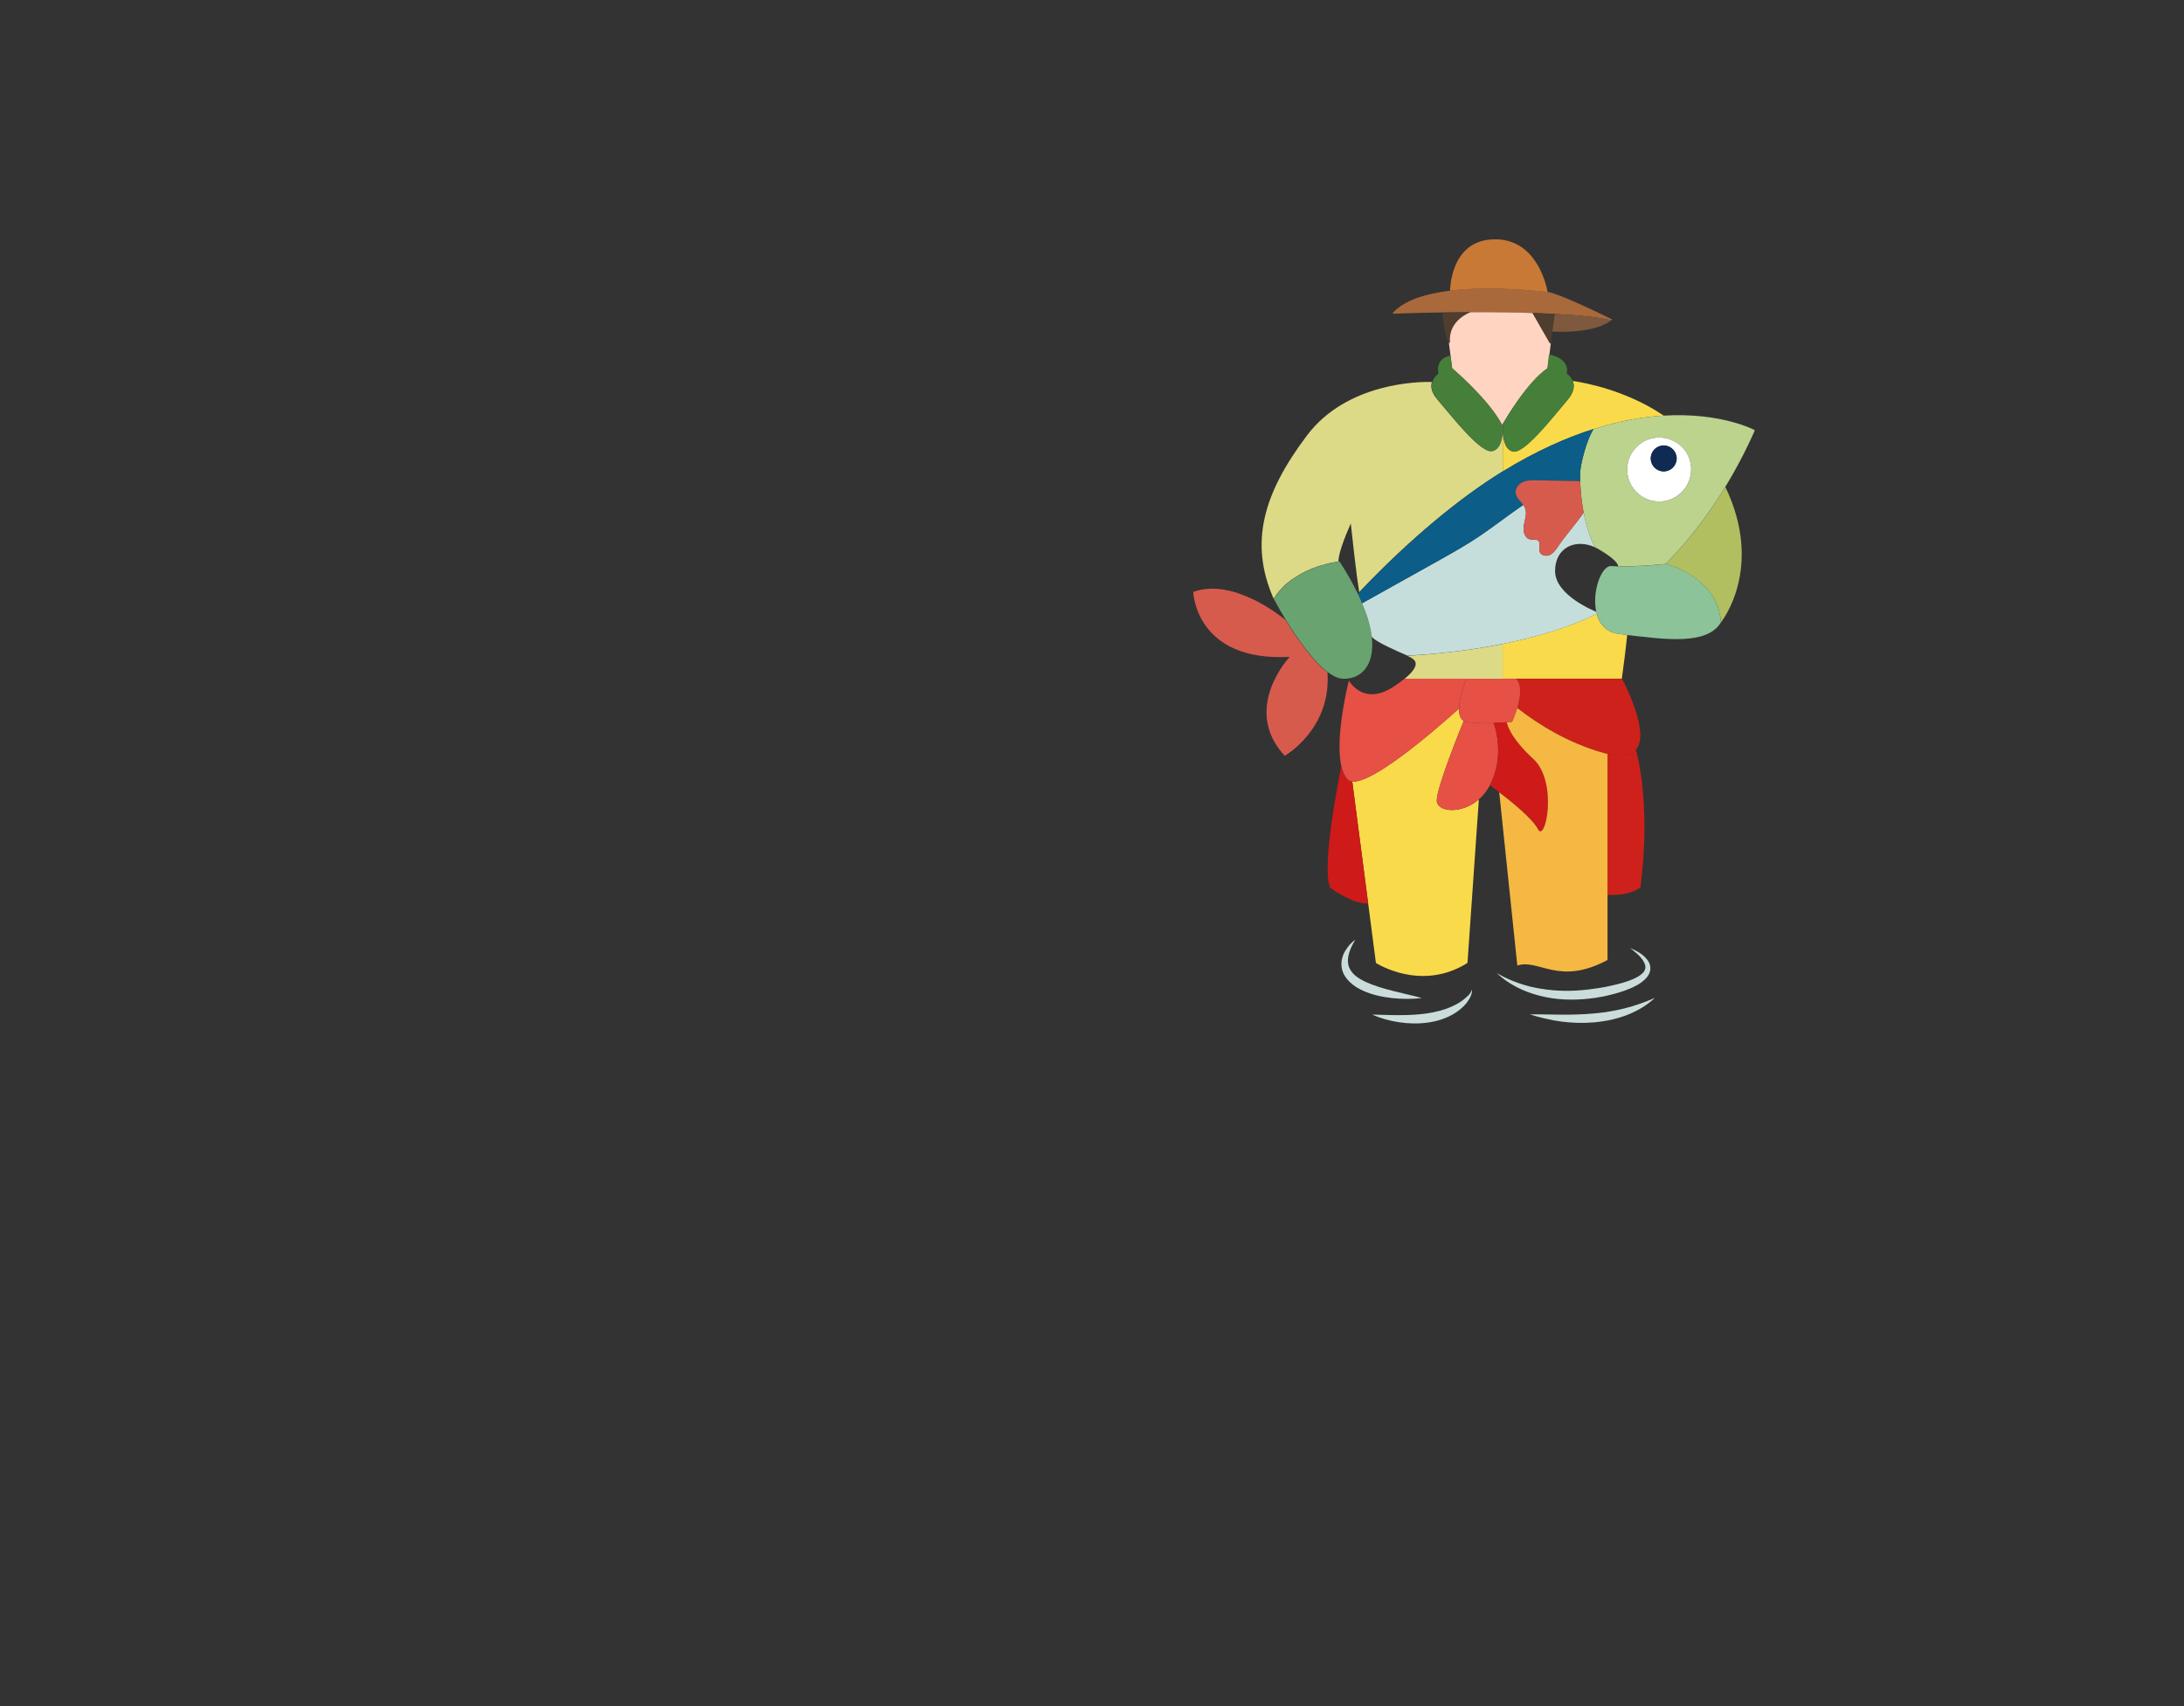 <?xml version="1.0" encoding="utf-8"?>
<!-- Generator: Adobe Illustrator 22.0.1, SVG Export Plug-In . SVG Version: 6.00 Build 0)  -->
<svg version="1.1" xmlns="http://www.w3.org/2000/svg" xmlns:xlink="http://www.w3.org/1999/xlink" x="0px" y="0px"
	 viewBox="0 0 1920 1500" style="enable-background:new 0 0 1920 1500;" xml:space="preserve">
<rect x="0" y="0" width="1920" height="1500" fill="#333333" stroke="none"/>
<style type="text/css">
	.st0{display:none;}
	.st1{display:inline;}
	.st2{clip-path:url(#SVGID_2_);}
	.st3{fill:#64A2A1;}
	.st4{fill:#C7D17B;}
	.st5{fill:#3F6F71;}
	.st6{fill:#92C2B4;}
	.st7{fill:#658369;}
	.st8{fill:#FFFFFF;}
	.st9{fill:#DFDCCE;}
	.st10{fill:#B5BE6D;}
	.st11{fill:#2E583C;}
	.st12{clip-path:url(#SVGID_2_);fill:none;}
	.st13{clip-path:url(#SVGID_4_);}
	.st14{fill:#0F2B53;}
	.st15{fill:#ADD483;}
	.st16{fill:#3B9A7F;}
	.st17{fill:#275E85;}
	.st18{fill:#537D41;}
	.st19{fill:#F5B843;}
	.st20{fill:#4D4032;}
	.st21{clip-path:url(#SVGID_4_);fill:none;}
	.st22{clip-path:url(#SVGID_6_);}
	.st23{fill:#CADDDA;}
	.st24{fill:#5E877E;}
	.st25{fill:#F9D6C2;}
	.st26{fill:#BD3126;}
	.st27{fill:#D75B4D;}
	.st28{fill:#DDD990;}
	.st29{clip-path:url(#SVGID_8_);fill:#77A275;}
	.st30{clip-path:url(#SVGID_8_);}
	.st31{clip-path:url(#SVGID_10_);fill:#BBD38D;}
	.st32{clip-path:url(#SVGID_10_);}
	.st33{clip-path:url(#SVGID_12_);fill:#5E877E;}
	.st34{clip-path:url(#SVGID_12_);}
	.st35{fill:#98C29C;}
	.st36{fill:#77A275;}
	.st37{fill:#BBD38D;}
	.st38{fill:#F4B798;}
	.st39{clip-path:url(#SVGID_6_);fill:none;}
	.st40{clip-path:url(#SVGID_14_);}
	.st41{fill:#A9693B;}
	.st42{fill:#C87936;}
	.st43{fill:#7E593E;}
	.st44{fill:#4F3D2F;}
	.st45{fill:#FFD4C1;}
	.st46{fill:#467F3A;}
	.st47{fill:#B1BF60;}
	.st48{fill:#DCDA87;}
	.st49{fill:#F9DA4A;}
	.st50{fill:#CE1A19;}
	.st51{fill:#E75045;}
	.st52{fill:#CE211B;}
	.st53{fill:#8CC399;}
	.st54{fill:#69A370;}
	.st55{fill:#C5DEDB;}
	.st56{fill:#0C5D88;}
	.st57{clip-path:url(#SVGID_14_);fill:none;}
</style>
<g id="Layer_1" class="st0">
	<g class="st1">
		<defs>
			<rect id="SVGID_1_" width="1920" height="1500"/>
		</defs>
		<clipPath id="SVGID_2_">
			<use xlink:href="#SVGID_1_"  style="overflow:visible;"/>
		</clipPath>
		<g class="st2">
			<g>
				<path class="st3" d="M248.1,198.8c-13.7,42.6-34.7,85.5-71.8,110.5c-1.1,0.8-2.1,1.4-3.3,2.1l-0.1,0
					c-26,16.4-56.9,23.3-85.9,34.2c0,0,0,0-0.1,0c-0.5,0.1-1,0.3-1.5,0.5C55,357.8,24,377,13.5,408.1c0.2,0.8-2,2.2-4.9,3.5l0,0
					c-4.7,2.1-11.2,3.9-11.9,2.6c-1-1.9-0.1-4.2,0.9-6.1c0.1-0.1,0.1-0.2,0.2-0.3c6.6-11.6,15.8-21.9,19.9-34.6c3-9.3,3-19.3,4-29.1
					c0.4-4.5,1.1-8.9,2.4-13.1c5.1-17.7,19.8-31.2,36.3-39.4c4-2,8-3.7,12.1-5.2l0,0c13.1-4.7,26.9-7.5,40.6-10.5
					c3.1-0.6,6.1-1.3,9.2-2C172.2,262.4,224.5,243.4,248.1,198.8z"/>
				<path class="st4" d="M17.7,373.2c-4.1,12.7-13.3,23-19.9,34.6c-0.1,0.1-0.1,0.2-0.2,0.3c-3-14.7-8.8-33.1-12.5-47
					c-3.7-13.8-12.2-27.5-25.3-32.9c-32,3.5-63.5,11.1-93.6,22.7c-5.2,2-11.4,4.1-16,1c-4.4-2.9-5.2-9.3-3.2-14.2
					c2-4.8,6-8.5,9.9-12c18.6-16.6,39.1-33.9,63.9-36.3c0.9-0.1,1.8-0.1,2.7-0.2c19.3-1.1,38,6.9,55.8,14.8
					c7.4,3.3,14.9,6.6,21.5,11.2l0,0c3.2,2.1,6.1,4.4,8.7,7.2c2.1,2.1,3.9,4.5,5.4,7c2.3,3.8,4.9,9.2,6.6,14.7
					C20.7,353.9,20.7,363.9,17.7,373.2z"/>
				<path class="st5" d="M122.4,273.9c-3.1,0.7-6.2,1.4-9.2,2c-13.7,2.9-27.5,5.7-40.6,10.5l0,0c-4.1,1.5-8.2,3.2-12.1,5.2
					c-16.5,8.2-31.2,21.7-36.3,39.4c-1.3,4.3-1.9,8.7-2.4,13.1c-1.7-5.5-4.3-10.9-6.6-14.7c9.2-18.3,5.5-40.7,5.7-61.5
					c0-3,0.2-6.1,0.5-9.1c0,0,0-0.1,0-0.2c2.5-31.9,15.5-62.9,36.5-86.9c7.1-8.1,14.9-15.3,22.8-22.6c17.6-16.2,35.2-32.5,52.8-48.7
					c2.3-2.2,4.9-4.4,8-4.6c7.8-0.4,10,10.6,9.2,18.5C145.6,165.9,139.9,224.9,122.4,273.9z"/>
				<path class="st6" d="M15.1,329.4c-1.5-2.5-3.4-4.9-5.4-7c-2.6-2.7-5.6-5.1-8.7-7.2l0,0c-6.7-4.5-14.1-7.9-21.5-11.2
					c-17.8-7.9-36.5-15.9-55.8-14.8c-23.2-14.6-46.8-29.7-63.2-51.7c-21.5-29-27.6-68.7-15.8-102.8c1.4-4,3.3-8.3,7.1-10.4
					c3-1.6,6.5-1.5,9.8-1.4c12.2,0.4,24.7,0.8,36.3,5c19.7,7.3,33.7,24.6,50.6,37c13.9,10.4,30.2,17.7,41.9,30.6
					c2.8,3.1,6.5,8.4,10.4,14.8c9.6,15.8,20.2,37.9,20.7,48.3c0,0,0,0.1,0,0.2c-0.3,3-0.4,6-0.5,9.1
					C20.6,288.7,24.3,311.1,15.1,329.4z"/>
				<path class="st7" d="M251.9,446.7c-32.1,10.7-67.7,2.6-98.5-11.4c-11.8-5.4-23.6-11.9-31.8-22.1c-5.2-6.4-8.7-14-14-20.2
					c-10.9-12.6-27.3-17.4-44.3-19.3C46.8,379,23,398.5,22.6,413.2c0,0-6.5,6.5-14-1.6c2.9-1.3,5.1-2.6,4.9-3.5
					c10.5-31,41.5-50.3,72-61.9c0.5-0.2,0.9-0.4,1.5-0.5c0.1,0,0.1,0,0.1,0c28.9-10.9,59.9-17.8,85.9-34.2l0.1,0
					c16.7,1.7,31.5,12.2,45.1,22.4c6.8,5.1,13.7,10.3,18.1,17.5c3.7,6.1,5.2,13.3,6.6,20.3C247.7,396.4,250.8,421.5,251.9,446.7z"/>
				<g>
					<path class="st8" d="M-0.9,318c0.9-4.7-0.5-9.4-2.9-13.3c-2.4-4-5.5-7.4-8.9-10.6c-3.4-3.2-6.9-6.4-10.4-9.6
						c-3.5-3.2-6.9-6.5-10.3-9.8c-13.7-13.2-26.9-26.9-39.7-40.9c-12.8-14.1-25.2-28.5-37-43.4c-11.9-14.8-23.3-30.1-33.9-45.9
						c12.8,14.1,25.3,28.4,37.8,42.5c12.6,14.2,25.2,28.3,38,42.2c12.7,14,25.6,27.9,38.5,41.8l9.7,10.4c3.2,3.5,6.5,6.9,9.7,10.5
						c1.6,1.8,3.1,3.7,4.5,5.7c1.4,2,2.7,4.1,3.7,6.3c1,2.2,1.7,4.6,2,7C0.1,313.3-0.1,315.8-0.9,318z"/>
				</g>
				<g>
					<path class="st8" d="M-96.4,203c-0.1-4.8,0.4-9.4,1.1-13.9c0.7-4.5,1.7-9,2.9-13.4c1.2-4.4,2.6-8.8,4.3-13.1
						c1.7-4.3,3.6-8.5,6.1-12.6c0.1,4.8-0.4,9.4-1.1,13.9c-0.7,4.5-1.7,9-2.9,13.4c-1.2,4.4-2.6,8.8-4.3,13.1
						C-92,194.7-93.9,198.9-96.4,203z"/>
				</g>
				<g>
					<path class="st8" d="M-64.5,240.4c1.7-4.6,3.7-8.8,5.5-13c1.8-4.2,3.6-8.4,5.3-12.6c1.7-4.2,3.3-8.5,5-12.8
						c1.6-4.3,3.2-8.7,5.1-13.2c0.8,4.8,0.6,9.7-0.1,14.5c-0.7,4.8-2,9.5-3.9,13.9c-1.8,4.5-4.1,8.8-6.9,12.7
						C-57.3,233.9-60.6,237.5-64.5,240.4z"/>
				</g>
				<g>
					<path class="st8" d="M-40.3,265.3c4.7-4.1,9-8.1,12.9-12.5c3.9-4.3,7.5-8.9,10.7-13.8c3.2-4.8,6-9.9,8.5-15.2
						c2.5-5.3,4.5-10.9,6.5-16.8c0.8,6.2,0.1,12.5-1.5,18.6c-1.7,6.1-4.3,11.9-7.8,17.1c-3.5,5.3-7.8,10-12.7,13.9
						C-28.8,260.5-34.3,263.6-40.3,265.3z"/>
				</g>
				<g>
					<path class="st8" d="M-94.6,202c-4.2,0.3-8.1,0-12-0.4c-3.9-0.4-7.7-1-11.6-1.8c-3.8-0.8-7.6-1.7-11.4-2.8
						c-3.8-1.1-7.5-2.4-11.3-4.2c4.1-0.9,8.1-1.1,12.1-0.9c4,0.1,7.9,0.6,11.8,1.4c3.9,0.8,7.7,1.9,11.5,3.3
						C-101.7,197.9-98,199.6-94.6,202z"/>
				</g>
				<g>
					<path class="st8" d="M-64,238.7c-3.8,3.3-8.3,5.6-13.1,7.1c-4.8,1.5-9.9,2.2-14.9,2.1c-5.1-0.1-10.1-1-14.8-2.7
						c-4.7-1.7-9.2-4.2-12.8-7.7c4.9,1,9.5,2,14.1,2.6c4.6,0.7,9.1,1,13.7,1.1c4.6,0.1,9.1-0.1,13.7-0.6
						C-73.6,240.3-68.9,239.5-64,238.7z"/>
				</g>
				<g>
					<path class="st8" d="M-39.3,265.5c-3.9,1.2-7.7,1.7-11.5,2.1c-3.8,0.3-7.6,0.4-11.4,0.2c-3.8-0.2-7.6-0.6-11.4-1.2
						c-3.8-0.7-7.6-1.6-11.3-3.1c3.9-1.2,7.7-1.8,11.5-2.1c3.8-0.3,7.6-0.4,11.4-0.2c3.8,0.2,7.6,0.6,11.4,1.2
						C-46.9,263.1-43.1,264-39.3,265.5z"/>
				</g>
				<g>
					<path class="st8" d="M220.3,426.9c-8-11.9-16.4-23.4-25.4-34.3c-2.3-2.7-4.6-5.4-6.9-8c-2.4-2.6-4.7-5.2-7.2-7.8l-3.6-3.8
						c-1.3-1.3-2.5-2.5-3.8-3.7c-2.5-2.4-5.1-4.8-7.7-6.9c-2.7-2.2-5.4-4.2-8.3-5.9c-0.7-0.4-1.4-0.8-2.2-1.2l-2.3-1.2
						c-1.5-0.7-3.1-1.4-4.7-2.1c-3.2-1.3-6.4-2.2-9.8-3.1c-3.4-0.8-6.8-1.4-10.2-1.9c-13.9-1.8-28.1-1.1-42.5-0.6
						c7-1.7,14-3,21.2-3.9c3.6-0.4,7.2-0.7,10.8-0.9c3.6-0.2,7.3-0.1,10.9,0.1c7.3,0.4,14.7,1.7,21.7,4.2c1.8,0.6,3.5,1.4,5.2,2.1
						l2.5,1.2c0.9,0.4,1.7,0.9,2.5,1.3c3.3,1.9,6.4,4.1,9.2,6.4c2.9,2.4,5.6,4.9,8.1,7.4c1.3,1.3,2.6,2.6,3.8,3.9
						c1.3,1.4,2.5,2.7,3.7,4.1c4.8,5.4,9.3,11,13.5,16.9C207.4,401.1,214.7,413.6,220.3,426.9z"/>
				</g>
				<g>
					<path class="st8" d="M153.8,352.6c3.8-2.8,7.8-5,11.9-7.1c4.1-2,8.3-3.7,12.6-5.3c4.3-1.5,8.6-2.9,13-3.9
						c4.4-1.1,9-1.9,13.7-2.1c-3.8,2.8-7.8,5.1-11.9,7.1c-4.1,2-8.3,3.7-12.6,5.3c-4.3,1.5-8.6,2.9-13,3.9
						C163,351.5,158.5,352.3,153.8,352.6z"/>
				</g>
				<g>
					<path class="st8" d="M180.9,373.4c4.8-2.5,9.9-4,15.1-5c5.2-0.9,10.6-1.3,15.9-1.1c5.3,0.2,10.6,1,15.8,2.4
						c5.1,1.4,10.1,3.4,14.7,6.3c-5.4-0.2-10.5-0.8-15.6-1.1c-5.1-0.4-10.1-0.7-15.2-0.9c-5-0.2-10.1-0.3-15.2-0.4
						C191.4,373.6,186.2,373.6,180.9,373.4z"/>
				</g>
				<g>
					<path class="st8" d="M125,344.1c-0.1,2.5-0.2,4.8,0,7.2l0.1,1.8l0.1,1.8l0.1,1.8c0.1,0.6,0.1,1.2,0.2,1.8
						c0.4,4.7,0.8,9.3,1.3,14c0.5,4.7,1,9.3,1.5,14c0.1,0.6,0.1,1.2,0.2,1.8l0.2,1.7l0.2,1.8c0.1,0.6,0.2,1.2,0.3,1.7
						c0.3,2.4,0.8,4.6,1.4,7.1c-0.9-0.9-1.8-1.8-2.5-2.8c-0.4-0.5-0.7-1-1.1-1.6c-0.3-0.5-0.6-1.1-0.9-1.6c-0.3-0.6-0.6-1.1-0.9-1.7
						l-0.7-1.7c-0.5-1.2-0.9-2.3-1.3-3.5c-1.6-4.7-2.5-9.6-3-14.5c-0.5-4.9-0.5-9.9,0.1-14.8c0.1-1.2,0.3-2.5,0.6-3.7l0.4-1.8
						c0.2-0.6,0.3-1.2,0.5-1.8c0.2-0.6,0.4-1.2,0.6-1.8c0.2-0.6,0.5-1.2,0.8-1.8C123.5,346.2,124.3,345.1,125,344.1z"/>
				</g>
				<g>
					<path class="st8" d="M179,369c-0.6,3.9-0.4,7.3-0.2,10.9c0.3,3.5,0.7,7,1.2,10.5c0.5,3.5,1.1,7,1.7,10.5
						c0.6,3.5,1.3,7,2.3,10.8c-1.6-1.1-3-2.6-4.2-4.2c-1.2-1.6-2.2-3.3-3-5.1c-1.7-3.5-2.8-7.3-3.3-11.2c-0.5-3.9-0.5-7.8,0.2-11.7
						c0.2-1,0.4-1.9,0.7-2.9c0.3-1,0.7-1.9,1.1-2.8C176.3,372,177.5,370.3,179,369z"/>
				</g>
				<g>
					<path class="st8" d="M71.1,287.2c2.3-6.5,4.8-12.9,7.3-19.4l7.6-19.2l15.2-38.2c5-12.8,9.9-25.5,14.6-38.4l3.4-9.7
						c1.2-3.2,2.3-6.5,3.3-9.7c1.1-3.2,2.2-6.5,3.2-9.8c1-3.3,2-6.6,2.9-9.9c-0.1,3.5-0.6,6.9-1.1,10.3c-0.5,3.4-1.2,6.8-1.8,10.2
						c-1.4,6.8-3.1,13.5-5,20.1c-3.8,13.3-8.3,26.4-13.4,39.2c-5.1,12.8-10.6,25.5-16.6,37.9C84.8,263.2,78.2,275.3,71.1,287.2z"/>
				</g>
				<g>
					<path class="st8" d="M78.2,272.1c-2.9-1.3-5.2-3-7.4-4.8c-2.2-1.8-4.2-3.8-6-6c-1.8-2.1-3.5-4.4-4.9-6.9
						c-1.4-2.5-2.7-5.1-3.4-8.1c2.9,1.2,5.2,2.9,7.4,4.8c2.2,1.8,4.2,3.8,6,6c1.8,2.2,3.4,4.4,4.9,6.9
						C76.2,266.4,77.5,269,78.2,272.1z"/>
				</g>
				<g>
					<path class="st8" d="M107.1,207c-2.4-2-4.2-4.2-5.9-6.6c-1.6-2.4-3-4.8-4.2-7.4c-1.2-2.6-2.1-5.2-2.9-8
						c-0.7-2.8-1.2-5.6-1.1-8.8c2.4,2,4.3,4.2,5.9,6.6c1.6,2.4,3,4.8,4.2,7.4c1.2,2.6,2.1,5.2,2.9,8
						C106.7,201,107.2,203.9,107.1,207z"/>
				</g>
				<g>
					<path class="st8" d="M90.3,247.6c-3.3-2.7-6-5.8-8.5-9c-2.5-3.2-4.7-6.7-6.6-10.3c-1.9-3.6-3.6-7.4-4.9-11.3
						c-0.3-1-0.6-2-0.8-3c-0.3-1-0.4-2.1-0.6-3.1c-0.3-2.1-0.4-4.3,0-6.4c0.3,0.5,0.5,0.9,0.8,1.4c0.2,0.5,0.4,0.9,0.7,1.3
						c0.6,0.9,1,1.7,1.6,2.6l1.6,2.5c0.5,0.8,1.1,1.7,1.6,2.5c2.1,3.4,4.1,6.8,5.9,10.3c1.9,3.5,3.7,7.1,5.3,10.8
						C87.8,239.6,89.3,243.4,90.3,247.6z"/>
				</g>
			</g>
			<path class="st9" d="M-3.1,410.3c0,0,153.5-15.3,207.6,141.4s47.7-27,211.6,16.2c126.4,33.3-9,242.2,196.6,290.9
				c0,0,46.1,0,63.2,34.2c17.1,34.2,15,101.8-201.6,109c-216.6,7.2-140.4,184.6-233.7,215.2c-93.3,30.6-74.2-106.3-135.4-100.9
				S133.3,1464.8-3.1,1463"/>
			<path class="st10" d="M-3.1,600.1c0,0,129.9-33.4,250.2,107s383.3,92.4,462.5,223.8c0,0,40.8,101.5-399.8,44.6
				c-440.5-56.9-144.6,82-312.9,141.4V600.1z"/>
			<path class="st11" d="M-152.5,836.7c0,0-87.8-206.1,234.1-412.2C81.6,424.5,129.6,742.2-152.5,836.7z"/>
		</g>
		<rect class="st12" width="1920" height="1500"/>
	</g>
</g>
<g id="Layer_2" class="st0">
	<g class="st1">
		<defs>
			<rect id="SVGID_3_" width="1920" height="1500"/>
		</defs>
		<clipPath id="SVGID_4_">
			<use xlink:href="#SVGID_3_"  style="overflow:visible;"/>
		</clipPath>
		<g class="st13">
			<path class="st10" d="M1922.6,541.7c0,0-174.3-28.3-401.3,107.4s-26.6,105.5,35.7,171c73,76.8-113.9,58.9-66.1,172.5
				c128.8,306.4,375.7,210.1,431.8,294.9V541.7z"/>
			<path class="st9" d="M1922.6,695.2c0,0-138.4,21.3-150.4,93.9c-12,72.7-145.4,48.7-196.6,114.3c-51.2,65.6,190.8,11.3,216.6,62
				c30.3,59.4,24.1,124-223.7,159.5s-59.2,114.3,203.6,135.6c0,0,136.4-5.3,150.4,101.9V695.2z"/>
			<path class="st14" d="M2061.4,684.6c0,0-320.7,72.3-533.1-446.9C1528.3,237.7,1999.6,252.5,2061.4,684.6z"/>
			<g>
				<path class="st15" d="M1691.5,48.1c0,0-10.5,2.8-13.2-2.8c-2.6-5.6-21.1-16.9-34.3,2.8s-10.5,84.3-13.2,92.7
					c-2.6,8.4-29,33.7,2.6,78.6s23.7,39.3,15.8,56.2c-7.9,16.9,7.9,47.7,0,64.6c-7.9,16.9,7.9,44.9,52.7,39.3
					c44.8-5.6,10.5,25.3,15.8,50.6s55.3,28.1,65.9,8.4s13.2,2.8,18.4-5.6c5.3-8.4,10.5-16.9,5.3-30.9c-5.3-14,13.2-28.1,13.2-42.1
					c0-14-5.3-30.9,0-47.7c5.3-16.9-13.2-22.5-15.8-36.5c-2.6-14,18.4-36.5,5.3-73s-36.9-39.3-29-84.3c7.9-44.9-31.6-42.1-44.8-61.8
					C1723.1,36.9,1702,39.7,1691.5,48.1z"/>
				<path class="st16" d="M1833.8,404.8c0,0,7.9,28.1,23.7,0c15.8-28.1,31.6-19.7,39.5-5.6c7.9,14,23.7,14,29-8.4
					c5.3-22.5,13.2-16.9,15.8-33.7c2.6-16.9,18.4-8.4,13.2-47.7s15.8-75.8,18.4-84.3c2.6-8.4,7.9-59-7.9-67.4
					c-15.8-8.4-29-14-31.6-33.7c-2.6-19.7-29-5.6-31.6-16.9c-2.6-11.2-2.6-39.3-23.7-36.5c-21.1,2.8-29-28.1-39.5,14
					s-7.9,87.1-21.1,95.5c-13.2,8.4-5.3,28.1-7.9,53.4c-2.6,25.3-21.1,19.7-13.2,50.6c7.9,30.9,21.1,42.1,15.8,73
					C1807.5,387.9,1831.2,396.4,1833.8,404.8z"/>
				<path class="st17" d="M1869.4,526.9c0,0-7.9-98.3,5.3-146c13.2-47.7,2.6-123.6-5.3-151.7c-7.9-28.1-36.9-78.6-36.9-78.6
					c55.3,47.7,55.3,151.7,55.3,151.7c5.3-25.3,18.4-185.4,18.4-185.4c5.3,33.7-15.8,235.9-15.8,235.9
					c21.1-33.7,60.6-193.8,60.6-193.8c2.6,30.9-39.5,165.7-55.3,193.8c-15.8,28.1-15.8,56.2-18.4,103.9
					c-2.6,47.7,7.9,101.1,31.6,120.8s55.3,95.5,60.6,120.8s-11.9,37.9-25,35.1c-13.2-2.8-13.2-53.4-31.6-112.3
					c-18.4-59-97.5-101.1-123.9-103.9c-26.4-2.8-50.1-67.4-47.4-67.4c2.6,0,10.5,2.8,10.5,2.8s13.2,33.7,23.7,44.9s58,22.5,58,22.5
					c-21.1-8.4-34.3-101.1-39.5-120.8s-76.4-53.4-108-87.1c-31.6-33.7-26.4-53.4-15.8-33.7s108,84.3,108,84.3s2.6-11.2-10.5-50.6
					c-13.2-39.3-71.2-89.9-102.8-123.6s-29-70.2-29-70.2s54,91.3,101.5,122.2c0,0-29-67.4-29-101.1s2.6-67.4,0-84.3
					c0,0,13.2-5.6,10.5,47.7c-2.6,53.4,23.7,137.6,34.3,143.2s52.7,78.6,58,143.2S1850.9,535.4,1869.4,526.9z"/>
			</g>
			<path class="st3" d="M1870.2,348.8c21,39.6,37,84.6,28.9,128.6c-0.2,1.3-0.5,2.5-0.8,3.8l0,0.1c-6.4,30.1-23.1,57-35.5,85.3
				c0,0,0,0-0.1,0.1c-0.3,0.5-0.5,0.9-0.7,1.4c-13,30-20.9,65.6-6,94.8c0.7,0.5,0.2,3-0.9,5.9l0,0c-1.8,4.9-5,10.7-6.4,10.3
				c-2-0.6-3.1-2.8-3.7-4.9c0-0.2-0.1-0.2-0.1-0.4c-3.7-12.8-4.6-26.6-10.8-38.4c-4.6-8.6-11.7-15.6-18-23.2
				c-2.9-3.4-5.6-7-7.8-10.9c-9.1-16-8.5-36-2.8-53.5c1.3-4.2,3-8.3,4.8-12.3l0,0c5.8-12.7,13.4-24.5,20.9-36.4c1.7-2.6,3.3-5.3,5-8
				C1862.7,447.6,1885.6,396.9,1870.2,348.8z"/>
			<path class="st11" d="M1834,635.5c6.2,11.8,7.1,25.6,10.8,38.4c0,0.1,0.1,0.2,0.1,0.4c-12.6-8.1-29.8-16.9-42.4-23.9
				c-12.5-7-28.2-10.4-41.2-4.9c-19.9,25.3-36.4,53.2-49.1,82.8c-2.2,5.1-5,11-10.5,12.2c-5.1,1.1-10.3-2.8-12.4-7.6
				c-2.1-4.8-1.8-10.2-1.6-15.5c1.2-24.9,3-51.7,18.6-71.1c0.6-0.7,1.1-1.4,1.7-2c12.7-14.6,31.5-22.3,49.6-29.6
				c7.5-3,15.1-6,23-7.6l0,0c3.7-0.8,7.4-1.3,11.2-1.3c2.9,0,5.9,0.3,8.8,1c4.3,1,10,2.9,15.1,5.5
				C1822.3,619.9,1829.5,626.8,1834,635.5z"/>
			<path class="st10" d="M1836.2,491.2c-1.7,2.7-3.3,5.4-5,8c-7.5,11.8-15.1,23.7-20.9,36.4l0,0c-1.8,4-3.4,8.1-4.8,12.3
				c-5.7,17.5-6.2,37.5,2.8,53.5c2.2,3.9,4.9,7.5,7.8,10.9c-5.1-2.6-10.8-4.5-15.1-5.5c-6.7-19.4-25.3-32.4-40-47.1
				c-2.2-2.2-4.2-4.4-6.2-6.7c0,0-0.1-0.1-0.1-0.1c-21-24.1-34.2-55-36.7-86.8c-0.8-10.7-0.5-21.4-0.2-32.1
				c0.7-23.9,1.4-47.9,2.1-71.8c0.1-3.2,0.3-6.6,2.3-9c5.2-5.9,14.6,0.3,19.7,6.3C1775,399.1,1813.3,444.5,1836.2,491.2z"/>
			<path class="st18" d="M1800.9,606.8c-2.9-0.7-5.9-1-8.8-1c-3.8,0-7.5,0.4-11.2,1.3l0,0c-7.9,1.6-15.5,4.6-23,7.6
				c-18.1,7.2-36.8,15-49.6,29.6c-26.6,6.4-54,12.8-81.1,9.1c-35.8-4.9-68.5-28.3-84.6-60.5c-1.9-3.8-3.6-8.2-2.5-12.3
				c0.9-3.2,3.4-5.7,5.8-8c8.9-8.5,17.9-17.1,28.9-22.4c19-9,41.1-7,61.8-10.3c17.1-2.7,33.8-9.3,51.1-8.6
				c4.2,0.1,10.6,1.2,17.9,2.9c18,4.2,41.3,12,49,18.9c0,0,0.1,0.1,0.1,0.1c2,2.3,4,4.5,6.2,6.7
				C1775.6,574.4,1794.2,587.4,1800.9,606.8z"/>
			<path class="st7" d="M2050.3,519.2c-14.8,30.5-45.4,50.3-77,62.6c-12.2,4.7-25.1,8.6-38,7.3c-8.2-0.8-16.1-3.6-24.3-4.1
				c-16.6-1-31.5,7.4-44.8,18.3c-7.7,15.4-10.3,46.1-0.2,56.6c0,0,0.1,9.2-10.9,8.9c1.1-2.9,1.7-5.5,0.9-5.9
				c-14.9-29.2-7-64.8,6-94.8c0.2-0.5,0.4-0.9,0.7-1.4c0-0.1,0-0.1,0.1-0.1c12.4-28.3,29.1-55.2,35.5-85.3l0-0.1
				c12.9-10.8,30.8-14,47.5-16.6c8.4-1.3,17-2.6,25.2-0.7c7,1.6,13.2,5.5,19.2,9.4C2011.4,487.1,2031.4,502.5,2050.3,519.2z"/>
			<g>
				<path class="st8" d="M1781.6,610.3c-2.8-3.9-7.1-6.2-11.6-7.2c-4.5-1.1-9.2-1.2-13.8-1.1c-4.6,0.2-9.4,0.5-14.2,0.7
					c-4.7,0.3-9.5,0.4-14.3,0.5c-19,0.6-38,0.5-57-0.2c-19-0.7-38-1.9-56.9-3.8c-18.9-1.9-37.8-4.3-56.5-7.8
					c19,0.7,37.9,1.7,56.9,2.6c18.9,0.9,37.8,1.7,56.8,2.3c18.9,0.7,37.9,1.2,56.8,1.6l14.2,0.3c4.8,0.1,9.4,0.2,14.3,0.4
					c2.4,0.1,4.8,0.4,7.2,0.8c2.4,0.4,4.8,0.9,7.1,1.8c2.3,0.9,4.5,2,6.4,3.5C1778.9,606.3,1780.5,608.2,1781.6,610.3z"/>
			</g>
			<g>
				<path class="st8" d="M1632.5,598.3c-3.5-3.2-6.5-6.8-9.2-10.5c-2.7-3.7-5.3-7.5-7.6-11.5c-2.3-3.9-4.5-8-6.4-12.2
					c-1.9-4.2-3.6-8.5-4.7-13.2c3.5,3.2,6.5,6.8,9.2,10.5c2.7,3.7,5.3,7.5,7.6,11.5c2.3,3.9,4.4,8,6.4,12.2
					C1629.7,589.4,1631.4,593.7,1632.5,598.3z"/>
			</g>
			<g>
				<path class="st8" d="M1681.6,601.6c-2.1-4.4-3.7-8.8-5.5-13c-1.7-4.3-3.5-8.4-5.3-12.6c-1.8-4.2-3.7-8.3-5.7-12.5
					c-1.9-4.2-4-8.4-5.8-12.9c4,2.8,7.4,6.3,10.3,10.2c2.9,3.9,5.4,8.1,7.3,12.5c1.9,4.4,3.4,9.1,4.2,13.8
					C1682,591.9,1682.3,596.8,1681.6,601.6z"/>
			</g>
			<g>
				<path class="st8" d="M1716.3,601.7c0.3-6.2,0.4-12.1,0.1-18c-0.3-5.9-1.1-11.6-2.4-17.3c-1.2-5.7-2.9-11.2-5-16.7
					c-2.1-5.5-4.7-10.8-7.5-16.4c5,3.7,9,8.7,12.2,14.1c3.2,5.4,5.5,11.4,6.8,17.6c1.3,6.2,1.7,12.6,1.1,18.8
					C1720.9,590.1,1719.3,596.2,1716.3,601.7z"/>
			</g>
			<g>
				<path class="st8" d="M1633.1,596.3c-2.7,3.2-5.7,5.8-8.7,8.3c-3,2.5-6.2,4.8-9.4,7c-3.2,2.2-6.5,4.3-9.9,6.2
					c-3.4,1.9-7,3.7-10.9,5.1c2.2-3.5,4.9-6.5,7.8-9.3c2.9-2.8,6-5.2,9.3-7.5c3.3-2.2,6.7-4.2,10.3-5.9
					C1625.2,598.5,1629,597.1,1633.1,596.3z"/>
			</g>
			<g>
				<path class="st8" d="M1680.7,600c-0.3,5-1.8,9.9-4.1,14.4c-2.3,4.5-5.3,8.6-8.9,12.2c-3.6,3.6-7.8,6.5-12.3,8.7
					c-4.5,2.2-9.4,3.7-14.4,3.8c4.1-2.8,8-5.4,11.7-8.3c3.7-2.8,7.1-5.8,10.4-9c3.3-3.2,6.3-6.6,9.2-10.2
					C1675.2,608,1677.9,604.1,1680.7,600z"/>
			</g>
			<g>
				<path class="st8" d="M1717.2,601.2c-1.8,3.6-4.1,6.7-6.6,9.7c-2.4,3-5.1,5.7-7.8,8.3c-2.8,2.6-5.7,5-8.8,7.3
					c-3.1,2.2-6.4,4.3-10.1,5.9c1.8-3.6,4.1-6.7,6.5-9.7c2.4-3,5.1-5.7,7.9-8.3c2.8-2.6,5.7-5,8.8-7.3
					C1710.2,604.8,1713.5,602.7,1717.2,601.2z"/>
			</g>
			<g>
				<path class="st8" d="M2014,528c-14.1-2.5-28.2-4.6-42.3-5.7c-3.5-0.3-7.1-0.5-10.6-0.7c-3.5-0.1-7-0.3-10.6-0.3l-5.2-0.1
					c-1.8,0-3.5,0-5.3,0.1c-3.5,0.1-7,0.3-10.4,0.7c-3.4,0.4-6.8,1-10,1.9c-0.8,0.2-1.6,0.5-2.4,0.7l-2.5,0.9
					c-1.6,0.6-3.2,1.2-4.7,1.9c-3.1,1.4-6.1,3-9,4.8c-2.9,1.8-5.7,3.8-8.5,6c-11,8.7-20.5,19.4-30.1,30c3.7-6.2,7.7-12.1,12-17.9
					c2.2-2.9,4.5-5.6,6.9-8.3c2.4-2.7,5-5.3,7.7-7.7c5.4-5,11.5-9.3,18.2-12.6c1.7-0.8,3.4-1.6,5.1-2.2l2.6-1
					c0.9-0.3,1.8-0.6,2.7-0.9c3.6-1,7.3-1.7,11-2.1c3.7-0.4,7.4-0.6,11-0.6c1.8,0,3.7,0,5.4,0c1.9,0.1,3.7,0.1,5.5,0.2
					c7.2,0.3,14.4,1,21.5,2.1C1986.5,519.3,2000.6,522.8,2014,528z"/>
			</g>
			<g>
				<path class="st8" d="M1914.3,523.8c0.6-4.7,1.9-9.1,3.3-13.5c1.4-4.3,3.1-8.6,5-12.7c1.9-4.1,4-8.2,6.3-12.1
					c2.3-3.9,4.9-7.7,8-11.3c-0.6,4.7-1.8,9.1-3.3,13.5c-1.4,4.3-3.1,8.6-5,12.7c-1.9,4.1-4,8.2-6.3,12.1
					C1920,516.4,1917.5,520.2,1914.3,523.8z"/>
			</g>
			<g>
				<path class="st8" d="M1948.2,518.9c1.6-5.1,4.1-9.9,7-14.3c3-4.4,6.5-8.5,10.4-12.1c3.9-3.7,8.2-6.9,12.8-9.6
					c4.6-2.7,9.5-4.9,14.7-6.1c-3.9,3.7-7.9,7-11.7,10.3c-3.8,3.4-7.6,6.7-11.3,10.2c-3.7,3.5-7.3,7-10.9,10.6
					C1955.6,511.5,1952.1,515.2,1948.2,518.9z"/>
			</g>
			<g>
				<path class="st8" d="M1888.2,538.5c1.7,1.9,3.3,3.5,5.2,5.1l1.3,1.2l1.4,1.1l1.3,1.2c0.5,0.4,0.9,0.7,1.4,1.1
					c3.6,3,7.3,5.9,10.9,8.9c3.7,2.9,7.3,5.8,11.1,8.7c0.5,0.4,0.9,0.7,1.4,1.1l1.4,1l1.4,1.1c0.5,0.4,1,0.7,1.4,1
					c1.9,1.5,3.9,2.7,6.1,3.9c-1.2,0-2.5,0.1-3.8-0.2c-0.6-0.1-1.2-0.2-1.9-0.3c-0.6-0.1-1.2-0.3-1.8-0.5c-0.6-0.2-1.2-0.4-1.8-0.6
					l-1.7-0.7c-1.2-0.4-2.3-1-3.4-1.5c-4.5-2.2-8.6-4.9-12.5-8c-3.8-3.1-7.4-6.6-10.5-10.4c-0.8-1-1.5-2-2.2-3l-1-1.6
					c-0.3-0.5-0.6-1.1-0.9-1.6c-0.3-0.6-0.6-1.1-0.9-1.7c-0.2-0.6-0.5-1.2-0.7-1.8C1888.7,541,1888.4,539.7,1888.2,538.5z"/>
			</g>
			<g>
				<path class="st8" d="M1943.7,517.2c2.4,3.1,4.9,5.4,7.6,7.7c2.7,2.3,5.5,4.4,8.3,6.5c2.8,2.1,5.7,4.1,8.7,6.1c3,2,5.9,4,9.3,6
					c-1.9,0.4-4,0.4-5.9,0.1c-2-0.3-3.9-0.8-5.7-1.4c-3.7-1.3-7.2-3.1-10.3-5.5c-3.1-2.3-6-5.1-8.3-8.4c-0.6-0.8-1.1-1.7-1.6-2.6
					c-0.5-0.9-0.9-1.8-1.2-2.7C1944,521.2,1943.6,519.1,1943.7,517.2z"/>
			</g>
			<g>
				<path class="st8" d="M1809.8,537.2c-3.1-6.2-5.9-12.5-8.8-18.7l-8.4-18.8l-16.8-37.6c-5.6-12.5-11.3-24.9-17.3-37.3l-4.5-9.2
					c-1.5-3.1-3.1-6.1-4.6-9.2c-1.5-3.1-3.2-6.1-4.8-9.1c-1.6-3-3.3-6-5.1-9c2.4,2.5,4.6,5.2,6.7,8c2.1,2.7,4.1,5.6,6,8.4
					c3.8,5.8,7.5,11.6,10.9,17.6c6.9,12,13,24.4,18.7,37c5.7,12.6,10.9,25.4,15.5,38.4C1802.2,510.7,1806.3,523.9,1809.8,537.2z"/>
			</g>
			<g>
				<path class="st8" d="M1804,521.6c-2.9,1.2-5.8,1.7-8.6,2c-2.8,0.3-5.7,0.3-8.5,0.1c-2.8-0.2-5.6-0.6-8.4-1.3
					c-2.8-0.7-5.5-1.6-8.2-3.2c2.9-1.2,5.8-1.7,8.6-2c2.8-0.3,5.7-0.3,8.5-0.1c2.8,0.2,5.6,0.6,8.4,1.3
					C1798.5,519.1,1801.3,520,1804,521.6z"/>
			</g>
			<g>
				<path class="st8" d="M1777.6,455.5c-3.1,0.4-6,0.1-8.8-0.4c-2.8-0.5-5.5-1.2-8.2-2.2c-2.7-0.9-5.2-2.1-7.7-3.5
					c-2.5-1.4-4.9-3-7.1-5.3c3.1-0.4,6-0.1,8.8,0.4c2.8,0.5,5.5,1.2,8.2,2.2c2.6,0.9,5.2,2.1,7.7,3.5
					C1773,451.6,1775.4,453.2,1777.6,455.5z"/>
			</g>
			<g>
				<path class="st8" d="M1794.8,495.8c-4.2,0.5-8.3,0.3-12.4-0.2c-4.1-0.5-8-1.3-12-2.4c-3.9-1.1-7.8-2.6-11.5-4.4
					c-0.9-0.5-1.8-1-2.7-1.5c-0.9-0.5-1.8-1.1-2.6-1.7c-1.7-1.2-3.4-2.7-4.6-4.4c0.5,0.1,1,0.3,1.5,0.4c0.5,0.2,0.9,0.3,1.5,0.4
					c1,0.2,1.9,0.5,2.9,0.7l2.9,0.6c1,0.2,1.9,0.4,2.9,0.7c3.9,0.9,7.7,1.8,11.5,2.9c3.8,1.1,7.6,2.3,11.4,3.8
					C1787.4,492.1,1791.2,493.7,1794.8,495.8z"/>
			</g>
			<g>
				<g>
					<path class="st19" d="M1487.1,677.3c-5-1.6-10.3-1.6-15.5,0.6c-16.5,7.1-16.5,0-16.5,0c8-1.3,16.1-10.3,24.5-18.6
						c0.4-0.2,2.6-0.7,2.6,5.6C1482.3,671.9,1487.1,677.3,1487.1,677.3z"/>
					<path class="st8" d="M1663,788.9c-36.8,34-72.7,32.3-99.7,22v0c-18.1-6.9-32.1-17.7-39.7-24.3c-18.9-16.5-11.8-70.9-14.2-85.1
						c-1.7-9.8-11.2-20.7-22.4-24.2c0,0-4.8-5.3-4.8-12.4c0-6.3-2.2-5.8-2.6-5.6c6.5-6.4,13.2-12.4,20.3-14.5
						c16.5-4.7,27.2,17.7,29.5,34.3c2.4,16.5,11.8,42.5,11.8,42.5c20.1-1.2,43.7,1.2,60.2,13s44.9,54.3,54.3,52
						C1665.4,784.2,1663,788.9,1663,788.9z"/>
				</g>
				<circle class="st20" cx="1498.9" cy="656.6" r="2.5"/>
			</g>
		</g>
		<rect class="st21" width="1920" height="1500"/>
	</g>
</g>
<g id="Layer_3" class="st0">
	<g class="st1">
		<defs>
			<rect id="SVGID_5_" width="1920" height="1500"/>
		</defs>
		<clipPath id="SVGID_6_">
			<use xlink:href="#SVGID_5_"  style="overflow:visible;"/>
		</clipPath>
		<g class="st22">
			<path class="st17" d="M1920,931.6c-215.3-235.4-505.3-436.7-775.8-256.5s-374.7,131.7-634.9,0S0,674,0,674v826h1920V931.6z"/>
		</g>
		<g class="st22">
			<path class="st23" d="M1922.9,825.3v-51.1c0,0-159.6,51.8-455.5,36.3S789.6,766,599.9,790c-189.8,24-441.8-10.9-602.7-39.1v46.4
				c0,0,133.5,18.2,359.5,29.6s532-44.8,812.3,11.4s581.4,92.3,753.9,56.1v-27.7c0,0-213.8,40.1-399.1,0
				C1338.6,826.7,1793.3,875.9,1922.9,825.3z M193.2,806.4c-34.6,0-69.5-0.7-69.5-10.1c0-9.5,28.1-5.4,62.7-5.4s62.7-4.1,62.7,5.4
				C249.2,805.8,227.8,806.4,193.2,806.4z M1267.4,827.9c-140.1-3.2-179.6-31.4-137.2-28.9c0,0,62.7,4.4,150.8,10.8
				C1369.1,816.3,1337.6,829.5,1267.4,827.9z M1458.3,872.2c-18.1,5.6-179.6-28.1-128.8-37.2c0,0,38.4-13.5,83.6,0
				C1458.3,848.4,1476.4,866.5,1458.3,872.2z"/>
			<path class="st14" d="M-3.1,777.3c0,0,126.9,11.4,310.9,26.9c184,15.5,498.6-28.2,718.8,65.9S218.8,917.9-3.1,958.4l-0.5-56.6
				c0,0,438.9-15.6,667.9-4.4c229,11.2,249.3-39.5,147.7-44.7c-101.7-5.2-703.4-2-814.6-20.2L-3.1,777.3z"/>
			<g>
				<g>
					<g>
						<path class="st24" d="M671.2,527.6c3.6,10,5.2,20.9,6.4,31.4c1.4,12,1.8,24.1,1.4,36.1c-0.4,10.8-0.9,22-3.2,32.5
							c-1.8,8-4.6,15.9-7.3,23.6c-4.3,12.5-8.8,24.8-13.3,37.2c-11.8,32.3-23.5,64.7-34.3,97.4c-10.4,31.5-20.5,63.5-26.7,96.2
							c-2.3,12.1-4.3,24.5-4.2,36.8c0.1,7.9,0.8,16.9,5.5,23.5c0.9,1.3,2,2.5,3.3,3.5c3,2.4,7.3-1.8,4.2-4.2
							c-5.5-4.3-6.5-12.3-6.9-19c-0.6-11.7,1-23.5,3.1-34.9c5.7-32,15.4-63.3,25.5-94.1c10.7-32.9,22.5-65.4,34.3-97.9
							c7.7-21.1,16.4-42.2,22-63.9c2.1-8,2.7-16.3,3.3-24.5c1.1-14.4,1.2-28.9-0.2-43.2c-1.2-12.7-2.9-25.9-7.1-38
							C675.7,522.4,669.9,523.9,671.2,527.6L671.2,527.6z"/>
					</g>
				</g>
				<g>
					<path class="st10" d="M671.3,533.1c0,0-7.4-27.2,39.5-18.9C698.8,531.5,689.5,544.2,671.3,533.1z"/>
					<path class="st25" d="M673.7,482.3c0,0-27.9,27.8-2.4,32C694.9,518.2,690.1,493.3,673.7,482.3z"/>
					<path class="st26" d="M675.1,536.7c0,0-27.6-5.9,1.3-43.8C686.3,511.5,693.2,525.6,675.1,536.7z"/>
					<path class="st26" d="M674.3,530c0,0-21.7,18-33.5-28.2C661.5,505.7,676.8,508.9,674.3,530z"/>
					<path class="st27" d="M675.1,536.7c-30.4-1.8-22.9-43.5-22.9-43.5s12.7,2,16.3,11.8"/>
					<path class="st27" d="M683,505.3c0,0-0.7-3.3,13.4-15.2c4.9,21.5,0.4,43.4-21.3,46.5"/>
				</g>
				<g>
					<g>
						<path class="st24" d="M606.3,562.1c5,4.7,8.6,11.5,11.1,17.7c7.2,17.9,6.4,37.8,1.5,56.1c-3,11.1-7.3,22-11,32.9
							c-4.4,12.8-8.6,25.6-12.7,38.5c-10.2,32-19.3,64.4-26.4,97.2c-7,32.5-12.5,66.1-11.6,99.5c0.7,26.7,5.8,58.3,28.2,75.8
							c3,2.4,7.3-1.9,4.2-4.2c-20.1-15.8-25.2-43.4-26.3-67.5c-1.5-33,3.7-66.2,10.4-98.4c6.9-33,16.1-65.6,26.2-97.7
							c7.5-23.8,16.6-47.2,23.7-71.1c5.9-19.8,7.4-41.8,0-61.4c-2.9-7.7-7-15.9-13.1-21.6C607.7,555.2,603.4,559.5,606.3,562.1
							L606.3,562.1z"/>
					</g>
				</g>
				<g>
					<g>
						<path class="st14" d="M688.3,619.5c5.7,10,6.2,24.7,4.4,36.2c-5,32.1-27.6,55.2-48.6,78.2c-20.7,22.7-40.9,45.9-58.7,71
							c-17.9,25-34,52.2-42.6,81.9c-8.8,30.2-7.8,62.1,8.4,89.7c2,3.3,7.1,0.3,5.2-3c-32.4-55,0.9-118.8,33.8-165
							c18-25.3,38.5-48.8,59.5-71.7c20.9-22.7,42.8-45.8,48.5-77.4c2.5-13.6,2.4-30.4-4.7-42.9C691.6,613.2,686.4,616.2,688.3,619.5
							L688.3,619.5z"/>
					</g>
				</g>
				<g>
					<g>
						<path class="st28" d="M623.1,626.1c8.8-4.3,19.3-3.1,24.2,6.1c0.9,1.7,3.5,0.2,2.6-1.5c-5.7-10.7-18-12.1-28.3-7.2
							C619.9,624.3,621.4,626.9,623.1,626.1L623.1,626.1z"/>
					</g>
				</g>
				<g>
					<g>
						<path class="st28" d="M728.6,636c4.7-8,13.2-2.7,20.1-3.2c3.8-0.3,7.5-2.7,8.5-6.5c0.5-1.9-2.4-2.7-2.9-0.8
							c-2.1,7.9-12.5,2.4-17.7,2.7c-4.2,0.3-8.5,2.6-10.6,6.3C725,636.2,727.6,637.7,728.6,636L728.6,636z"/>
					</g>
				</g>
				<g>
					<defs>
						<path id="SVGID_7_" d="M758.9,631.5c-0.6,8.2-15.6,12-29.8,16.6c-15.2,5-68,9.4-85.6-2.5c-34.4-23.2-45.5-8.8-44.2-25.8
							c0.6-7.4,17.2-13.4,28.3-17.9c3.3-1.4,51.4,18.4,49.8,14.5c-1.1-2.7-23.6-20.7-19.9-21.3c10-1.5,15.4-1.1,28.8-0.1
							c12.1,0.9,25.5,8.6,35.4,11.4C745.8,613.5,759.8,619.5,758.9,631.5z"/>
					</defs>
					<clipPath id="SVGID_8_">
						<use xlink:href="#SVGID_7_"  style="overflow:visible;"/>
					</clipPath>
					<path class="st29" d="M758.9,631.5c-0.6,8.2-15.6,12-29.8,16.6c-15.2,5-68,9.4-85.6-2.5c-34.4-23.2-45.5-8.8-44.2-25.8
						c0.6-7.4,17.2-13.4,28.3-17.9c3.3-1.4,51.4,18.4,49.8,14.5c-1.1-2.7-23.6-20.7-19.9-21.3c10-1.5,15.4-1.1,28.8-0.1
						c12.1,0.9,25.5,8.6,35.4,11.4C745.8,613.5,759.8,619.5,758.9,631.5z"/>
					<g class="st30">
						<g>
							<path class="st28" d="M602.9,614.9c8-2.3,16.8-3,25.2-2.4c8,0.6,15.5,2.9,22.3,7.2c6.1,3.8,12.4,7.5,19.2,10.2
								c6.7,2.6,15.5,4.9,21.7,0c2.2-1.7,3.7-4.1,4.9-6.6c2.1-4.8,4.9-7.2,9.8-9.1c12.6-4.8,28.9-4.5,41.3,0.6
								c1.8,0.7,2.6-2.2,0.8-2.9c-10.9-4.5-23.8-4.8-35.3-2.7c-4.8,0.9-9.9,2.4-14,5.3c-3.3,2.4-4.1,5.1-5.9,8.5
								c-4.1,8.1-12.7,7.4-20.3,4.8c-8-2.8-15-7.3-22.2-11.6c-5.7-3.5-12.1-5.4-18.8-6.3c-9.7-1.3-20.1-0.6-29.5,2.2
								C600.3,612.5,601.1,615.4,602.9,614.9L602.9,614.9z"/>
						</g>
					</g>
					<g class="st30">
						<g>
							<path class="st28" d="M752.4,637.8c-4.7,1.4-11.1-0.7-15.7-1.7c-7.2-1.5-14.4-3.5-21.5-5.5c-6.9-1.9-14-2.9-21.1-2.6
								c-2.2,0.1-4.9,0-7,0.9c-2.3,1-4.5,2.8-6.8,4c-4.7,2.4-9.7,4.4-14.9,5.6c-6.2,1.4-12.8,1.5-18.8-0.8
								c-6.5-2.6-11.6-7.7-18.5-9.8c-6-1.9-13.9-2.3-19.2,1.9c-1.5,1.2,0.6,3.3,2.1,2.1c5.3-4.2,15.7-1.9,21.8,1.3
								c5.6,2.9,10.2,7.1,16.5,8.6c4.9,1.1,10,1,14.9,0.1c8.5-1.6,15.9-5.4,23.3-9.6c1.6-0.9,3.2-0.9,5.9-1c7.6-0.3,15,0.8,22.4,2.9
								c7.6,2.1,15.2,4.1,22.9,5.6c4.4,0.8,10,2.4,14.5,1.1C755,640.1,754.2,637.2,752.4,637.8L752.4,637.8z"/>
						</g>
					</g>
					<g class="st30">
						<g>
							<path class="st28" d="M687.1,595c-2.9,8.9-5.1,19-4.4,28.4c0.4,5.4,2.3,10.5,6.1,14.4c1.6,1.7,3.6,2.9,5.2,4.6
								c2.7,2.9,3,6.5,3.1,10.2c0,1.9,3,1.9,3,0c-0.1-5.4-1.1-9.8-5.2-13.5c-4.7-4.2-8.4-8.1-9.2-14.7c-1.1-9.5,1.3-19.8,4.2-28.8
								C690.6,593.9,687.7,593.1,687.1,595L687.1,595z"/>
						</g>
					</g>
					<g class="st30">
						<g>
							<path class="st28" d="M704.2,612.2c-1.4-1-2.8-2.4-3.9-3.8c-2.5-3.3-2.3-6.2,1.4-8.4c1.7-1,0.2-3.6-1.5-2.6
								c-4.1,2.4-6,6.2-3.7,10.6c1.4,2.7,3.7,5,6.2,6.7C704.2,615.9,705.7,613.3,704.2,612.2L704.2,612.2z"/>
						</g>
					</g>
					<g class="st30">
						<g>
							<path class="st28" d="M676.8,592.7c-2,7.9-1.8,19.3,7.4,22.2c1.8,0.6,2.6-2.3,0.8-2.9c-7.4-2.4-6.8-12.4-5.3-18.5
								C680.1,591.6,677.2,590.8,676.8,592.7L676.8,592.7z"/>
						</g>
					</g>
					<g class="st30">
						<g>
							<path class="st28" d="M689.8,638.4c1.4,4.7,2.7,13.7-4.5,13.5c-1.9-0.1-1.9,2.9,0,3c9.6,0.3,9.4-10.6,7.4-17.3
								C692.2,635.8,689.3,636.6,689.8,638.4L689.8,638.4z"/>
						</g>
					</g>
				</g>
				<g>
					<g>
						<path class="st11" d="M791.1,627.2c1.5,6.4,0.6,14.4-0.7,21.1c-3.9,19.1-15,36.1-28.6,49.8c-12.8,13-27.1,24.6-40.5,36.9
							c-49.3,45.2-96.5,94-132.9,150.3c-21.7,33.6-39.7,70.4-47.6,109.8c-0.8,3.8,5,5.4,5.8,1.6c14.5-72,60.9-134.7,109.2-188.1
							c21.3-23.5,43.9-45.7,67.2-67.1c14-12.9,28.9-25.1,42.4-38.6c14.3-14.3,26.2-32.2,30.6-52.1c1.8-8,2.8-17.2,0.9-25.3
							C796,621.9,790.2,623.5,791.1,627.2L791.1,627.2z"/>
					</g>
				</g>
				<g>
					<g>
						<path class="st17" d="M536.1,600.1c-5.7,41.1-27.6,77.5-35.6,118c-4.1,21-5.1,42.5-1.3,63.6c4.4,24.6,15.8,47.2,32.1,66.1
							c26.7,30.7,64.3,50,102.1,63.5c3.6,1.3,5.2-4.5,1.6-5.8c-57.1-20.4-114.9-56.9-128.9-120c-8.2-36.8-0.1-74.7,13.1-109.3
							c9.2-24.2,19.2-48.7,22.8-74.4C542.4,597.9,536.6,596.3,536.1,600.1L536.1,600.1z"/>
					</g>
				</g>
				<g>
					<defs>
						<path id="SVGID_9_" d="M569.1,554.3c0.5-6.2,13.3-8.4,23.7-11.4c8.5-2.5,19.5-3.5,31.3-2.7c12.5,0.9,27.9,2.5,36.1,6.5
							c9,4.5,10.3,11.7,9.8,17.6c-0.4,5.6-5.9,10.2-14.4,13.3c-3.7,1.4-30.3-18.9-35.1-18.2c-3.5,0.5,21.1,20.8,17.2,20.9
							c-3.5,0.1-13.1,1.2-16.8,0.9c-12.2-0.9-23.1-3.7-31.3-7.6C580.3,569.3,568.7,560.4,569.1,554.3z"/>
					</defs>
					<clipPath id="SVGID_10_">
						<use xlink:href="#SVGID_9_"  style="overflow:visible;"/>
					</clipPath>
					<path class="st31" d="M569.1,554.3c0.5-6.2,13.3-8.4,23.7-11.4c8.5-2.5,19.5-3.5,31.3-2.7c12.5,0.9,27.9,2.5,36.1,6.5
						c9,4.5,10.3,11.7,9.8,17.6c-0.4,5.6-5.9,10.2-14.4,13.3c-3.7,1.4-30.3-18.9-35.1-18.2c-3.5,0.5,21.1,20.8,17.2,20.9
						c-3.5,0.1-13.1,1.2-16.8,0.9c-12.2-0.9-23.1-3.7-31.3-7.6C580.3,569.3,568.7,560.4,569.1,554.3z"/>
					<g class="st32">
						<g>
							<path class="st24" d="M577.6,543.9c7.1,0.8,14.5,2.1,21.1,4.8c6.9,2.9,12.1,8.2,19.4,10.5c11.2,3.5,22.4,1.1,33.8,1.7
								c5.6,0.3,12.5,1.1,17.3,4.3c1.1,0.7,2.2-1.1,1.1-1.8c-3.9-2.6-9.2-3.5-13.8-4.1c-12.7-1.6-25.4,1.8-37.9-2.1
								c-7.6-2.4-13-8.1-20.3-10.9c-6.6-2.5-13.8-3.8-20.8-4.5C576.3,541.6,576.3,543.7,577.6,543.9L577.6,543.9z"/>
						</g>
					</g>
					<g class="st32">
						<g>
							<path class="st24" d="M631.4,540.9c-0.5,3.3-1.6,6.6-3.1,9.6c-3.1,6.2-7.6,8.2-14.1,9.4c-11.9,2.1-24.8,1.8-36.3,5.7
								c-1.3,0.4-0.7,2.5,0.6,2c12.9-4.4,27.2-3.3,40.4-6.5c8.9-2.2,13.3-11.1,14.6-19.7C633.6,540.1,631.6,539.6,631.4,540.9
								L631.4,540.9z"/>
						</g>
					</g>
					<g class="st32">
						<g>
							<path class="st24" d="M604.4,550.6c2.1-3.3-0.3-7.7-2.4-10.3c-0.9-1-2.3,0.4-1.5,1.5c1.5,1.9,3.6,5.3,2.1,7.7
								C601.9,550.7,603.7,551.7,604.4,550.6L604.4,550.6z"/>
						</g>
					</g>
					<g class="st32">
						<g>
							<path class="st24" d="M602,562.5c-0.2,4.4-5.4,5.2-8.3,7.2c-1.8,1.3-3.2,3.5-2.1,5.8c0.6,1.2,2.4,0.2,1.8-1.1
								c-1.3-2.8,5.6-4.6,7.3-6c1.8-1.4,3.3-3.6,3.5-6C604.2,561.1,602.1,561.2,602,562.5L602,562.5z"/>
						</g>
					</g>
					<g class="st32">
						<g>
							<path class="st24" d="M643.5,560.9c2.4-0.7,4.6-2.1,6.8-3c4.2-1.7,8.2-2.5,12.7-2.3c1.1,0,6.8,0.5,6-2.2
								c-0.4-1.3-2.4-0.7-2,0.6c-0.3-1.2-0.2-0.3-1.6-0.5c-1.3-0.2-2.8-0.1-4.1-0.1c-2.5,0-4.8,0.3-7.3,1c-3.9,1.1-7.3,3.5-11.1,4.5
								C641.6,559.2,642.2,561.3,643.5,560.9L643.5,560.9z"/>
						</g>
					</g>
					<g class="st32">
						<g>
							<path class="st24" d="M627.9,554.8c2.9-0.9,5.8-2.2,8.3-3.9c1.3-0.9,2.6-2.1,3.3-3.6c0.7-1.5,1.3-4.4,3.2-4.1
								c1.3,0.2,1.9-1.8,0.6-2c-4-0.7-4.4,3.3-6,5.7c-1.9,3.1-6.7,4.8-10,5.8C626,553.2,626.6,555.3,627.9,554.8L627.9,554.8z"/>
						</g>
					</g>
				</g>
				<g>
					<defs>
						<path id="SVGID_11_" d="M919.2,591.1c-0.9,12.6-27.1,24.4-46.9,23.8c-46.3-1.3-36.7,18.2-63.1,16.2
							c-26.6-2-50.5-19.3-63.2-25.7c-21.5-10.9-40.6-18.1-39.7-30.6c0.9-12.6,3.1-25,26.6-31.1c10.7-2.8,26.9-16.2,43.2-16.6
							c16.3-0.5,32.8,12,46,13c19.6,1.5,37.8,5.3,53,10.7c6.9,2.5-60.6,21.8-55.1,24.9c6.4,3.5,85.5-9.3,89.6-5.2
							C916.2,576.9,919.7,584,919.2,591.1z"/>
					</defs>
					<clipPath id="SVGID_12_">
						<use xlink:href="#SVGID_11_"  style="overflow:visible;"/>
					</clipPath>
					<path class="st33" d="M919.2,591.1c-0.9,12.6-27.1,24.4-46.9,23.8c-46.3-1.3-36.7,18.2-63.1,16.2c-26.6-2-50.5-19.3-63.2-25.7
						c-21.5-10.9-40.6-18.1-39.7-30.6c0.9-12.6,3.1-25,26.6-31.1c10.7-2.8,26.9-16.2,43.2-16.6c16.3-0.5,32.8,12,46,13
						c19.6,1.5,37.8,5.3,53,10.7c6.9,2.5-60.6,21.8-55.1,24.9c6.4,3.5,85.5-9.3,89.6-5.2C916.2,576.9,919.7,584,919.2,591.1z"/>
					<g class="st34">
						<g>
							<path class="st11" d="M710.7,552.9c16.2,0.9,30.5,4.9,44.7,12.8c9.4,5.2,19.4,9.2,29.7,12.3c6.7,2.1,13.7,4.6,20.7,5.4
								c10.5,1.3,21.4,0.6,32,0.5c14.5-0.2,29.1-0.3,43.6,0.3c7.5,0.3,15,0.8,22.4,2.1c4.8,0.8,10.4,1.8,14.4,4.9
								c1.5,1.2,3.6-0.9,2.1-2.1c-7.6-5.9-19.1-6.4-28.3-7.2c-14.9-1.3-29.9-1.2-44.8-1.1c-12.4,0.1-24.9,0.7-37.4-0.1
								c-5.6-0.3-10.9-1.9-16.3-3.4c-11.4-3.2-22.7-7-33.2-12.5c-10.3-5.3-19.5-10.3-31-12.7c-6.1-1.3-12.3-1.9-18.5-2.3
								C708.8,549.8,708.8,552.8,710.7,552.9L710.7,552.9z"/>
						</g>
					</g>
					<g class="st34">
						<g>
							<path class="st11" d="M773.9,523.6c6,7.1,11.8,15.4,14.9,24.2c1.7,4.9,1.7,10.1,3.1,15.1c1.4,5.4,3.5,10.7,5.9,15.8
								c4.7,10.1,11.3,21,21.1,27c4.8,2.9,10.2,4.8,15.7,5.6c6.1,0.8,10.4,1.8,15.3,6c1.5,1.2,3.6-0.9,2.1-2.1
								c-3.8-3.2-7.7-5.6-12.7-6.3c-5.6-0.8-10.7-1.5-15.9-4.1c-11.7-5.8-19-18.4-24.1-30c-2.3-5.3-4.3-11-5.4-16.7
								c-0.9-5-1.4-9.6-3.4-14.4c-3.5-8.1-8.7-15.6-14.4-22.3C774.8,520,772.7,522.2,773.9,523.6L773.9,523.6z"/>
						</g>
					</g>
					<g class="st34">
						<g>
							<path class="st11" d="M813.8,538.4c-2.1,5.9-4.1,11.9-6,17.9c-3.1,10-4.9,19.2-11.7,27.5c-7,8.4-15.3,13.8-25.2,18.1
								c-5.2,2.2-10.8,4.8-15,8.8c-1.4,1.3,0.7,3.4,2.1,2.1c5.2-4.9,12.5-7.3,18.9-10.1c9-3.9,16.9-10.9,22.8-18.6
								c5.9-7.7,7.7-15.8,10.4-24.8c2-6.7,4.2-13.4,6.6-20C817.4,537.4,814.5,536.6,813.8,538.4L813.8,538.4z"/>
						</g>
					</g>
					<g class="st34">
						<g>
							<path class="st11" d="M708.3,563c7.7,2.1,15.7,3.8,23.7,4.7c11,1.3,22.3,0.2,33.1,2.8c1.9,0.5,2.7-2.4,0.8-2.9
								c-10.1-2.5-20.6-1.8-30.9-2.6c-8.7-0.7-17.4-2.6-25.9-4.9C707.2,559.6,706.4,562.5,708.3,563L708.3,563z"/>
						</g>
					</g>
					<g class="st34">
						<g>
							<path class="st11" d="M763.4,529.6c1.9,5.6,4.7,11.3,8.6,15.7c3,3.5,6.4,4.2,10.3,6.4c3.4,1.8,6.6,4.6,8.8,7.8
								c1.1,1.6,3.7,0.1,2.6-1.5c-1.4-2.1-3.2-3.9-5.1-5.6c-3.7-3.1-8.3-4-12-6.8c-5.1-3.8-8.2-10.9-10.3-16.8
								C765.7,527,762.8,527.8,763.4,529.6L763.4,529.6z"/>
						</g>
					</g>
					<g class="st34">
						<g>
							<path class="st11" d="M812.1,597.7c-3.4,2.2-4.8,6.4-4.1,10.3c0.7,3.9,3.2,7.3,5.5,10.4c2.1,2.8,7.5,7.4,6.7,11.3
								c-0.4,1.9,2.5,2.7,2.9,0.8c1.9-9.1-21-22.5-9.5-30.2C815.2,599.2,813.7,596.6,812.1,597.7L812.1,597.7z"/>
						</g>
					</g>
					<g class="st34">
						<g>
							<path class="st11" d="M745.7,604.6c-0.2-7.4,14.9-10,19.4-10.9c6.2-1.2,12.1-3,18.2-4.7c3.7-1.1,6.8-1.8,10.3,0.4
								c1.6,1.1,3.1-1.5,1.5-2.6c-3.4-2.2-6.7-2.2-10.5-1.3c-7.9,1.9-15.8,4.2-23.8,6c-5.7,1.3-18.4,5-18.1,13.1
								C742.8,606.5,745.8,606.5,745.7,604.6L745.7,604.6z"/>
						</g>
					</g>
					<g class="st34">
						<g>
							<path class="st11" d="M890.6,584.3c5.3-4.2,15.8-11.8,22.6-7.5c1.6,1,3.1-1.6,1.5-2.6c-8.2-5.2-19.9,2.9-26.3,8
								C887,583.4,889.1,585.5,890.6,584.3L890.6,584.3z"/>
						</g>
					</g>
					<g class="st34">
						<g>
							<path class="st11" d="M807.1,569.9c3.1-6.3,8.2-14.3,15.3-16.3c6.7-1.9,12.4-4.6,15.8-11.1c0.9-1.7-1.7-3.2-2.6-1.5
								c-1.4,2.7-3.7,5.2-6.2,6.9c-4,2.7-8.9,2.5-12.9,5.3c-5.2,3.7-9.1,9.6-11.9,15.2C803.7,570.1,806.3,571.6,807.1,569.9
								L807.1,569.9z"/>
						</g>
					</g>
					<g class="st34">
						<g>
							<path class="st11" d="M856,583.1c3.6,5.4,9.7,9.7,16,11.1c6.3,1.5,12.7-0.3,19,0.7c6,0.9,14.4,3.7,14,11.1
								c-0.1,1.9,2.9,1.9,3,0c0.6-11.2-13.6-14.4-22.2-14.5c-7.4-0.1-13.5,1-20.2-3.2c-2.7-1.7-5.3-4-7-6.7
								C857.5,579.9,854.9,581.4,856,583.1L856,583.1z"/>
						</g>
					</g>
				</g>
				<g>
					<path class="st35" d="M490.5,586.9c0,0,47-26.6,46.5,5.4C536.6,622,502.2,609.6,490.5,586.9z"/>
					<path class="st25" d="M541.5,554.7c0,0-40,39.9-3.4,45.9C571.9,606.2,564.9,570.6,541.5,554.7z"/>
					<path class="st10" d="M535.8,643.5c0,0-28.5-45.8,3.5-46.7C569,595.9,558,630.8,535.8,643.5z"/>
					<path class="st36" d="M489,607.9c0,0,33.2-42.5,45.1-12.8C545,622.6,508.5,624.3,489,607.9z"/>
					<path class="st37" d="M594.9,613.6c0,0-49.5,21.4-45.7-10.4C552.7,573.8,585.7,589.8,594.9,613.6z"/>
					<path class="st27" d="M561.4,567.7c0,0-48.4,38.2-11.5,41.6C563.3,610.4,584.8,583.5,561.4,567.7z"/>
					<path class="st27" d="M527.3,563.1c0,0-23.1,35.2,0.7,42.2C551.8,612.4,537.7,583,527.3,563.1z"/>
					<path class="st38" d="M541.4,563.8c0,0-40,39.9-3.4,45.9C571.8,615.3,564.8,579.6,541.4,563.8z"/>
					<path class="st25" d="M536.7,596.4"/>
				</g>
			</g>
			<g>
				<g>
					<path class="st19" d="M798.3,765.5c-4.8,18.8-28.3,25.9-23.6,18.8c3.7-5.5,4.5-9.6,5.8-20c0,0,2.5-0.1,9.6,2.3
						C796.5,768.8,798,766,798.3,765.5z"/>
					<path class="st8" d="M923.5,852.8c-42.5,11.8-75.6-23.6-82.7-42.5s-7.1-28.4-16.5-37.8c-9.5-9.5-26-7.1-26-7.1s0,0,0,0.1
						c-0.3,0.5-1.8,3.2-8.2,1.1c-7.1-2.4-9.6-2.3-9.6-2.3c0.4-3,0.8-6.5,1.3-10.7c2.4-18.9,14.2-18.9,28.4-16.5
						c14.2,2.4,44.9,37.8,44.9,37.8c35.4-7.1,75.6,11.8,85.1,23.6s21.3,14.2,30.7,14.2S966.1,841,923.5,852.8z"/>
				</g>
				<circle class="st20" cx="791.5" cy="751.1" r="2.5"/>
			</g>
			<g>
				<g>
					<path class="st19" d="M721.4,782.9c-8.8,1.3-22.8-17-23.5-17.9l0,0c0.7-1.5,3.6-5.8,15.1-8
						C717.2,775.1,729.9,781.6,721.4,782.9z"/>
					<path class="st8" d="M734.1,813.2c2.9,18.7-10.4,37.4-35.6,38.9s-62.3,0-90.9-36.3c-28.6-36.3-22.5-56.3-20.2-56.7
						c2.3-0.3,20.2,11.3,31.5,9.5c11.3-1.7,46,2.9,55.2,8.5c-3.5-8.4-6.9-17.5-6.1-26.8c1.7-19.4,20.4-17.5,24.9-18.1
						c4.5-0.7,16.1-0.1,19.4,20.9c0.2,1.3,0.4,2.5,0.7,3.7c-11.5,2.2-14.4,6.5-15.1,8c-0.8,0.1-1.6,0.2-2.3,0.2
						c0,0,0.2,8.5,5.4,12.5C706.2,781.6,731.3,794.5,734.1,813.2z"/>
				</g>
				<circle class="st20" cx="695.3" cy="747.7" r="2.5"/>
			</g>
			<g>
				<path class="st8" d="M1632.5,598.3c-3.5-3.2-6.5-6.8-9.2-10.5c-2.7-3.7-5.3-7.5-7.6-11.5c-2.3-3.9-4.5-8-6.4-12.2
					c-1.9-4.2-3.6-8.5-4.7-13.2c3.5,3.2,6.5,6.8,9.2,10.5c2.7,3.7,5.3,7.5,7.6,11.5c2.3,3.9,4.4,8,6.4,12.2
					C1629.7,589.4,1631.4,593.7,1632.5,598.3z"/>
			</g>
			<g>
				<path class="st8" d="M1681.6,601.6c-2.1-4.4-3.7-8.8-5.5-13c-1.7-4.3-3.5-8.4-5.3-12.6c-1.8-4.2-3.7-8.3-5.7-12.5
					c-1.9-4.2-4-8.4-5.8-12.9c4,2.8,7.4,6.3,10.3,10.2c2.9,3.9,5.4,8.1,7.3,12.5c1.9,4.4,3.4,9.1,4.2,13.8
					C1682,591.9,1682.3,596.8,1681.6,601.6z"/>
			</g>
			<g>
				<path class="st8" d="M1633.1,596.3c-2.7,3.2-5.7,5.8-8.7,8.3c-3,2.5-6.2,4.8-9.4,7c-3.2,2.2-6.5,4.3-9.9,6.2
					c-3.4,1.9-7,3.7-10.9,5.1c2.2-3.5,4.9-6.5,7.8-9.3c2.9-2.8,6-5.2,9.3-7.5c3.3-2.2,6.7-4.2,10.3-5.9
					C1625.2,598.5,1629,597.1,1633.1,596.3z"/>
			</g>
			<g>
				<path class="st8" d="M1680.7,600c-0.3,5-1.8,9.9-4.1,14.4c-2.3,4.5-5.3,8.6-8.9,12.2c-3.6,3.6-7.8,6.5-12.3,8.7
					c-4.5,2.2-9.4,3.7-14.4,3.8c4.1-2.8,8-5.4,11.7-8.3c3.7-2.8,7.1-5.8,10.4-9c3.3-3.2,6.3-6.6,9.2-10.2
					C1675.2,608,1677.9,604.1,1680.7,600z"/>
			</g>
			<g>
				<path class="st8" d="M1717.2,601.2c-1.8,3.6-4.1,6.7-6.6,9.7c-2.4,3-5.1,5.7-7.8,8.3c-2.8,2.6-5.7,5-8.8,7.3
					c-3.1,2.2-6.4,4.3-10.1,5.9c1.8-3.6,4.1-6.7,6.5-9.7c2.4-3,5.1-5.7,7.9-8.3c2.8-2.6,5.7-5,8.8-7.3
					C1710.2,604.8,1713.5,602.7,1717.2,601.2z"/>
			</g>
		</g>
		<rect class="st39" width="1920" height="1500"/>
	</g>
</g>
<g id="Layer_4">
	<g>
		<defs>
			<rect id="SVGID_13_" width="1920" height="1500"/>
		</defs>
		<clipPath id="SVGID_14_">
			<use xlink:href="#SVGID_13_"  style="overflow:visible;"/>
		</clipPath>
		<g class="st40">
			<g>
				<path class="st41" d="M1416.4,281.6c-11.7-2.8-29.4-4.6-49.6-5.6c-6.3-0.3-12.9-0.6-19.5-0.8c-18.1-0.6-37.1-0.7-54.5-0.7
					c-8.7,0-17.1,0.1-24.7,0.2c-21.6,0.3-38,0.9-42.9,1.1h-0.3c-0.4,0-0.7-0.6-0.3-0.9c10.3-11.2,29.4-16.8,50.3-19.4
					c36.9-4.6,79,0.5,85.8,1.2c8.7,1,43.5,17.7,56.1,23.9C1417.2,280.9,1417,281.7,1416.4,281.6z"/>
				<path class="st42" d="M1360.6,256.8c-6.8-0.7-48.8-5.8-85.8-1.2c0-0.4,0.1-41.3,34.3-44.9
					C1343.5,207.1,1356.8,237.7,1360.6,256.8z"/>
				<path class="st43" d="M1416.4,281.6c0,0-11.9,11.8-51.8,9.9c0.8-6.6,1.8-13.8,2.2-15.5C1387,277,1404.7,278.8,1416.4,281.6z"/>
				<path class="st44" d="M1274.6,300.8c0.1,0.6-0.7,1-1,0.4c-1.1-2-2.9-6.2-4.1-13.5c-0.6-3.5-1.1-7.8-1.5-12.9
					c7.6-0.1,16-0.2,24.7-0.2C1292.8,274.5,1273,281.2,1274.6,300.8z"/>
				<path class="st45" d="M1363.4,301.5l-1.3,10.3l-1.5,12c-18.3,12.5-36.8,44.3-39.7,49.3c-0.2,0.3-0.6,0.3-0.7,0
					c-11.5-22-43.6-49.3-43.6-49.3l-1.4-11.1l-1.5-11.5c0.3,0.6,1,0.2,1-0.4c-1.6-19.6,18.1-26.3,18.1-26.3
					c17.5-0.1,36.4,0.1,54.5,0.7l15.2,26.5C1362.7,302.1,1363.3,302,1363.4,301.5z"/>
				<path class="st46" d="M1321.1,377.2C1321.1,377.3,1321.1,377.3,1321.1,377.2c0,0.9,0,1.7,0,2.6c-0.3,6.2-1.9,14.7-8.1,16.9
					c-10,3.6-36.1-30.4-48.8-45.1c-5.7-6.6-6.2-11.9-5-15.7c1.4-4.7,5.4-7.3,5.4-7.3c-2.9-14.3,10.6-16,10.6-16l1.4,11.1
					c0,0,32.2,27.3,43.6,49.3c0.2,0.3,0.6,0.3,0.7,0C1320.9,373.1,1321.1,374.8,1321.1,377.2z"/>
				<path class="st47" d="M1512.9,547.2c-2.4-35.4-38-48.3-46.3-50.8c-1.1-0.3-1.7-0.5-1.7-0.5s-0.3,0-0.9,0.1
					c0.8-0.7,1.5-1.4,2.2-2.1c21.2-21.6,38.1-45.4,50.6-65.8C1551.3,500,1512.9,547.2,1512.9,547.2z"/>
				<path class="st48" d="M1321.1,379.8v34.6c-37.3,22.8-82.1,59.7-126.2,106.2c-2.5-15.4-6.1-48.1-7.4-60.4
					c-6.1,13.9-10.8,26.7-10.9,33.5c0,0-0.1,0-0.1,0c-0.3,0-0.7,0.1-1.2,0.2c-0.3,0.1-0.7,0.1-1.1,0.2c-0.3,0.1-0.7,0.1-1.1,0.2
					c-0.3,0-0.5,0.1-0.8,0.1c-0.4,0.1-0.7,0.1-1.1,0.2c-1.4,0.3-2.9,0.6-4.6,1.1c-0.3,0.1-0.6,0.1-0.9,0.2c-1.7,0.5-3.6,1-5.6,1.6
					c-0.3,0.1-0.7,0.2-1,0.3c-3.1,1-6.5,2.3-9.9,3.9c-0.4,0.2-0.8,0.4-1.2,0.6c-0.4,0.2-0.8,0.4-1.2,0.6c-0.5,0.3-1,0.5-1.6,0.8
					c-0.7,0.4-1.4,0.7-2,1.1c-0.4,0.2-0.8,0.5-1.2,0.7c-1.2,0.7-2.5,1.5-3.7,2.3c-0.4,0.2-0.7,0.5-1.1,0.7c-0.4,0.3-0.8,0.5-1.2,0.8
					c-0.4,0.3-0.8,0.6-1.2,0.8c-0.4,0.3-0.8,0.6-1.1,0.9c-0.4,0.3-0.8,0.6-1.1,0.9c-0.3,0.2-0.5,0.4-0.8,0.6c-0.6,0.5-1.2,1-1.8,1.5
					c-0.6,0.6-1.2,1.2-1.8,1.8c-2.1,2.1-4.1,4.3-5.9,6.8c-0.3,0.4-0.6,0.8-0.9,1.2c-0.6,0.9-1.1,1.7-1.7,2.6
					c-21.7-49.2-9.1-92.7,29.4-143.7c35.2-46.5,98.5-47.2,109.7-46.9c-1.2,3.8-0.7,9.1,5,15.7c12.7,14.7,38.8,48.7,48.8,45.1
					C1319.2,394.5,1320.8,386,1321.1,379.8z"/>
				<path class="st49" d="M1462.6,365.4c-17.9,1.1-38.6,4.5-61.6,11.8c-24.1,7.6-50.9,19.5-79.9,37.3v-34.6c0-0.9,0-1.7,0-2.5
					c0,6.1,1,16.9,8.1,19.4c10.1,3.6,36.2-30.4,48.8-45.1c6.2-7.2,6.3-12.9,4.6-16.8C1393.4,336.5,1429.7,343.1,1462.6,365.4z"/>
				<path class="st48" d="M1321.1,566.2v30.6h-86.3c16.6-13.6,7.3-17.2,6.1-18.3c-0.3-0.3-1.6-0.9-3.7-1.9
					C1259.4,575.3,1289.6,572.5,1321.1,566.2z"/>
				<path class="st49" d="M1430.5,558.2c-1.3,12.9-3,26-4.7,38.4v0c0,0,0,0,0,0.1h-104.8v-30.6c28.1-5.6,57.3-13.9,82.7-26.4
					c2.5,9.2,8.7,16.5,20.1,17.7C1426.1,557.7,1428.3,557.9,1430.5,558.2z"/>
				<path class="st49" d="M1300.1,702.8l-10,143.8c-41,25.8-80.5,0-80.5,0l-6.8-52.2l-14-107.3c16.8,1.8,64.1-37.6,93.8-64.1
					c0,4.9,1,9,4.2,10.8c0,0-23.7,57.5-23.7,70C1263.2,713.9,1284.5,716.4,1300.1,702.8z"/>
				<path class="st50" d="M1202.8,794.4c-14.5,0.4-33.4-13.9-33.4-13.9c-8.5-19.6,9.8-106.6,9.8-106.6c1.1,4.7,2.9,8.6,5.4,11.3
					c1,1.1,2.4,1.7,4.2,1.9L1202.8,794.4z"/>
				<path class="st51" d="M1289.1,596.7c0,0-6.2,15.1-6.4,26.3c-29.7,26.6-77,65.9-93.8,64.1c-1.7-0.1-3.1-0.7-4.2-1.9
					c-2.5-2.7-4.3-6.6-5.4-11.3c-6.2-25.6,6.5-75.5,6.5-75.5c3.6,5.6,16.2,20.9,40,4.9c3.6-2.5,6.6-4.6,9-6.6H1289.1z"/>
				<path class="st52" d="M1438.1,659.3c-4.1,4.8-11.8,6.7-24.9,3.6c-1-0.2-2-0.5-3.1-0.8c-32-9-58.3-25.7-76.2-39.6
					c2.6-8.8,4.5-20.1-1-25.7h93c0,0,0,0,0-0.1C1429,602.6,1450.7,644.5,1438.1,659.3z"/>
				<path class="st51" d="M1333.9,622.4c-2.1,6.9-4.6,12.2-4.6,12.2s-1.7,0.2-4.6,0.4c-2.9,0.2-6.9,0.5-11.5,0.7
					c-8,0.3-17.4,0.2-24.1-1c-0.8-0.2-1.6-0.4-2.2-0.8c-3.2-1.8-4.2-5.9-4.2-10.8c0.2-11.2,6.4-26.3,6.4-26.3h43.8
					C1338.3,602.3,1336.5,613.7,1333.9,622.4z"/>
				<path class="st51" d="M1309.8,690.4c-2.7,5.1-6,9.2-9.7,12.4c-15.6,13.6-37,11.1-37,1c0-12.5,23.7-70,23.7-70
					c0.7,0.4,1.4,0.7,2.2,0.8c6.8,1.3,16.2,1.3,24.1,1C1313.2,635.7,1323.9,663.6,1309.8,690.4z"/>
				<path class="st50" d="M1352,728.8c-4.6-8.9-23.1-23.9-34-32.3c-4.9-3.7-8.2-6.1-8.2-6.1c14.1-26.8,3.4-54.8,3.4-54.8
					c4.5-0.2,8.6-0.4,11.5-0.7c0,0,1.4,12.1,23.3,32.2C1369.9,687.3,1358.7,741.8,1352,728.8z"/>
				<path class="st52" d="M1442.2,780.1c0,0-8,7.6-29,6.7v-124c13.1,3.1,20.8,1.2,24.9-3.6C1439.1,662.6,1451.6,706.1,1442.2,780.1z
					"/>
				<path class="st19" d="M1413.2,662.8V844c-42.9,23.1-60.3-1.4-79.3,4.9L1318,696.6c10.9,8.3,29.4,23.3,34,32.3
					c6.7,12.9,17.8-41.5-4-61.6c-21.9-20.1-23.3-32.2-23.3-32.2c2.9-0.2,4.6-0.4,4.6-0.4s2.5-5.3,4.6-12.2
					c17.8,13.9,44.1,30.6,76.2,39.6C1411.1,662.3,1412.2,662.6,1413.2,662.8z"/>
				<path class="st53" d="M1512.9,547.2c-12.2,20.4-49.8,14.8-82.4,11.1c-2.3-0.3-4.5-0.6-6.6-0.8c-11.4-1.2-17.6-8.6-20.1-17.7
					c-0.2-0.6-0.3-1.3-0.5-1.9c-3.9-17.8,4.6-41.1,13.4-40.2c1.7,0.1,3.6,0.2,5.8,0.3c3.9,0.1,8.6,0.1,13.2-0.1
					c12.1-0.5,24.8-1.5,28.3-1.9c0.6-0.1,0.9-0.1,0.9-0.1s0.6,0.1,1.7,0.5C1474.9,498.8,1510.5,511.7,1512.9,547.2z"/>
				<path class="st54" d="M1205.2,577.5c-3,12-11.2,18.1-20.5,19.1c-1.5,0.2-3,0.2-4.5,0.1c-4-0.2-8.4-2.4-12.9-5.7v0
					c-13.2-9.9-27.4-30.5-36.8-45.9c0,0,0,0-0.1-0.1c-5.5-9-9.3-16.1-10.3-18c0,0,0,0,0,0c0-0.2-0.1-0.3-0.2-0.5
					c0.5-0.9,1.1-1.8,1.7-2.6c0.3-0.4,0.6-0.8,0.9-1.2c1.8-2.5,3.8-4.7,5.9-6.8c0.6-0.6,1.2-1.2,1.8-1.8c0.6-0.5,1.2-1,1.8-1.5
					c0.2-0.2,0.5-0.4,0.8-0.6c0.4-0.3,0.7-0.6,1.1-0.9c0.4-0.3,0.8-0.6,1.1-0.9c0.4-0.3,0.8-0.6,1.2-0.8c0.4-0.3,0.8-0.5,1.2-0.8
					c0.4-0.2,0.7-0.5,1.1-0.7c1.2-0.8,2.4-1.6,3.7-2.3c0.4-0.2,0.8-0.5,1.2-0.7c0.7-0.4,1.4-0.8,2-1.1c0.5-0.3,1-0.5,1.6-0.8
					c0.4-0.2,0.8-0.4,1.2-0.6c0.4-0.2,0.8-0.4,1.2-0.6c3.4-1.6,6.7-2.9,9.9-3.9c0.3-0.1,0.7-0.2,1-0.3c2-0.6,3.8-1.2,5.6-1.6
					c0.3-0.1,0.6-0.2,0.9-0.2c1.7-0.4,3.2-0.8,4.6-1.1c0.4-0.1,0.8-0.2,1.1-0.2c0.3-0.1,0.5-0.1,0.8-0.1c0.4-0.1,0.8-0.1,1.1-0.2
					c0.4-0.1,0.8-0.1,1.1-0.2c0.5-0.1,0.9-0.1,1.2-0.2c0,0,0.1,0,0.1,0c0.1,0,0.2,0,0.2,0s0.1,0,0.2,0c0.1,0,0.1,0,0.2,0
					c0,0,0.1,0,0.1,0c0.1,0,0.2,0,0.2,0c6.6,10.2,11.8,19.5,16,28.2c0,0.1,0.1,0.1,0.1,0.2c1,1.9,1.9,3.8,2.6,5.6
					c0,0.1,0.1,0.3,0.1,0.4c0.4,0.8,0.7,1.6,1,2.4c4.8,11.3,7.4,21.1,8.5,29.2C1206.7,566.6,1206.4,572.6,1205.2,577.5z"/>
			</g>
			<path class="st37" d="M1462.7,365.4L1462.7,365.4c-18,1.1-38.6,4.5-61.7,11.8c-5.4,7.6-11.8,30.3-11.9,39.6c0,2,0,4,0.1,6.2
				c0.3,8.9,1.2,18.5,3,27.7c2.1,10.9,5.4,21.6,10.1,30.5c1.1,0.5,2.1,1.1,3.2,1.7c18.3,10.7,17,15,17,15c3.9,0.1,8.6,0.1,13.2-0.1
				c12.1-0.5,24.8-1.5,28.3-1.9c0.8-0.7,1.5-1.4,2.2-2.1c21.2-21.6,38.1-45.4,50.6-65.8c17.1-28.2,25.9-49.8,25.9-49.8
				S1513.6,362.4,1462.7,365.4z M1458.6,440.9c-15.5,0-28.1-12.6-28.1-28.1c0-15.5,12.6-28.1,28.1-28.1c15.5,0,28.1,12.6,28.1,28.1
				C1486.8,428.4,1474.2,440.9,1458.6,440.9z"/>
			<path class="st27" d="M1129.4,664.5c-38.4-41.6,4.4-87,4.4-87c-83,4.5-84.8-57.1-84.8-57.1c35.6-13,78.9,22.8,81.1,24.7
				c0,0,0.1,0.1,0.1,0.1c9.4,15.3,23.6,36,36.8,45.9v0C1170.6,641.2,1129.4,664.5,1129.4,664.5z"/>
			<path class="st8" d="M1458.6,384.7c-15.5,0-28.1,12.6-28.1,28.1c0,15.5,12.6,28.1,28.1,28.1c15.5,0,28.1-12.6,28.1-28.1
				C1486.8,397.3,1474.2,384.7,1458.6,384.7z M1462.6,414.5c-6.3,0-11.4-5.1-11.4-11.4c0-6.3,5.1-11.4,11.4-11.4
				c6.3,0,11.4,5.1,11.4,11.4C1474,409.3,1468.9,414.5,1462.6,414.5z"/>
			<path class="st55" d="M1403.8,539.7c-25.4,12.5-54.6,20.8-82.7,26.4c-31.4,6.3-61.7,9.2-83.9,10.3c-8.5-3.8-28.5-12.2-31.3-16.8
				c-1-8.2-3.6-17.9-8.5-29.2c21.4-12.1,47.8-26.6,69.3-38.7c11.7-6.6,23.5-13.2,34.6-20.8c9.4-6.3,28.4-20.7,37.8-27
				c0.8,1,1.4,2.1,1.8,3.3c1.6,4.7-0.4,9.8-1.3,14.7c-0.9,4.9,0.6,11.3,5.5,12.3c2.5,0.5,5.5-0.5,7.3,1.3c2.4,2.3,0.1,6.4,1.1,9.5
				c1,3.3,5.6,4.4,8.8,3c3.2-1.4,5.3-4.5,7.3-7.4c6.8-10.1,15.7-19.8,22.6-29.9c2.1,10.9,5.4,21.6,10.1,30.5
				c-17.4-8-35.2,0.3-35.2,20.8c0,21.9,36.1,35.8,36.1,35.8C1403.4,538.5,1403.6,539.1,1403.8,539.7z"/>
			<path class="st56" d="M1389.1,416.8c0,2,0,4,0.1,6.2c-12.7-0.3-25.3-0.5-37.9-0.7c-4.1-0.1-8.3-0.1-12.1,1.4
				c-3.8,1.6-7,5.3-6.7,9.3c0.3,4.3,4.2,7.3,6.7,10.9c-9.4,6.3-28.4,20.7-37.8,27c-11.2,7.6-22.9,14.2-34.6,20.8
				c-21.4,12.1-47.9,26.6-69.3,38.7c-0.3-0.8-0.7-1.6-1-2.4c0-0.1-0.1-0.3-0.1-0.4c-0.8-1.8-1.6-3.7-2.6-5.6
				c44.5-47.1,89.8-84.5,127.4-107.6c29-17.8,55.8-29.7,79.9-37.3C1395.6,384.8,1389.2,407.5,1389.1,416.8z"/>
			<path class="st27" d="M1392.2,450.7c-6.9,10.2-15.8,19.8-22.6,29.9c-2,2.9-4.1,5.9-7.3,7.4c-3.2,1.4-7.7,0.3-8.8-3
				c-1-3.1,1.3-7.3-1.1-9.5c-1.9-1.8-4.9-0.8-7.3-1.3c-4.9-1-6.3-7.4-5.5-12.3c0.9-4.9,3-10,1.3-14.7c-0.4-1.2-1-2.2-1.8-3.3
				c-2.6-3.6-6.4-6.6-6.7-10.9c-0.3-4.1,3-7.7,6.7-9.3c3.7-1.6,8-1.5,12.1-1.4c12.7,0.2,25.3,0.4,37.9,0.7
				C1389.5,431.9,1390.4,441.4,1392.2,450.7z"/>
			<path class="st14" d="M1474,403c0,6.3-5.1,11.4-11.4,11.4c-6.3,0-11.4-5.1-11.4-11.4c0-6.3,5.1-11.4,11.4-11.4
				C1468.9,391.7,1474,396.8,1474,403z"/>
			<path class="st46" d="M1378,351.5c-12.6,14.8-38.4,49-48.5,45.4c-7.1-2.5-8.2-13.2-8.3-19.3c0,0,0,0,0-0.1c0-2.5-0.2-4.2-0.2-4.2
				c2.8-5,21.1-36.9,39.3-49.6l1.4-12c1.7,0.2,18.3,3.2,15.7,16.8c0,0,3.4,2.1,5.1,6.2C1384.2,338.6,1384.2,344.2,1378,351.5z"/>
			<path class="st44" d="M1366.8,275.9c-0.4,1.7-1.4,8.9-2.2,15.5c-0.5,4.2-1,8.1-1.2,10.1c-0.1,0.5-0.7,0.6-0.9,0.1l-15.2-26.5
				C1353.9,275.3,1360.5,275.6,1366.8,275.9z"/>
			<g>
				<path class="st23" d="M1191.5,826.2c-2.3,3.7-4.2,7.6-5.4,11.5c-1.2,3.9-1.5,7.8-0.6,11.2c1,3.4,3,6.3,5.8,8.7
					c2.8,2.4,6.3,4.4,10,6c7.3,3.3,15.4,5.6,23.6,7.7c8.2,2.1,16.6,3.8,25.1,6.2c-8.7,1-17.4,0.9-26.2,0c-8.7-1-17.5-2.8-25.8-6.6
					c-2.1-0.9-4.1-2.1-6.1-3.3l-2.9-2.1c-0.9-0.7-1.8-1.6-2.7-2.4c-0.9-0.9-1.7-1.8-2.5-2.8c-0.4-0.5-0.7-1-1.1-1.6
					c-0.3-0.5-0.7-1-1-1.6c-0.6-1.2-1.2-2.3-1.5-3.5c-0.2-0.6-0.4-1.2-0.5-1.8l-0.3-1.9c-0.1-0.6-0.1-1.3-0.1-1.9c0-0.6,0-1.3,0-1.9
					c0.1-0.6,0.1-1.2,0.2-1.8l0.4-1.8c0.6-2.3,1.5-4.5,2.7-6.5c1.2-2,2.5-3.8,4-5.5C1188.1,828.9,1189.7,827.4,1191.5,826.2z"/>
			</g>
			<g>
				<path class="st23" d="M1433,833.5c3.3,1.3,6.5,2.9,9.5,5c1.5,1,2.9,2.2,4.2,3.6c1.3,1.4,2.5,2.9,3.3,4.8
					c0.8,1.9,1.1,4.2,0.7,6.4c-0.4,2.2-1.5,4.2-2.8,5.8c-1.3,1.7-2.8,2.9-4.3,4.1l-0.6,0.5l-0.6,0.4l-1.2,0.8
					c-0.8,0.6-1.6,1-2.4,1.4c-1.6,0.9-3.3,1.7-5,2.5c-1.7,0.7-3.4,1.4-5.1,2c-3.4,1.2-6.9,2.3-10.4,3.2c-7,1.9-14.1,3.2-21.3,4
					c-14.4,1.6-29.2,1.1-43.3-2.5c-7-1.8-13.9-4.3-20.3-7.6c-3.2-1.7-6.3-3.5-9.3-5.6c-2.9-2.1-5.8-4.3-8.2-6.9c1.5,1,3,1.9,4.6,2.7
					c1.5,0.8,3.1,1.6,4.7,2.3c3.2,1.4,6.4,2.8,9.7,3.9c3.3,1.1,6.6,2.2,9.9,3c1.7,0.4,3.4,0.8,5,1.1c1.7,0.3,3.4,0.7,5.1,0.9
					c13.6,2.3,27.4,2.3,41.1,0.7c3.4-0.4,6.8-0.9,10.2-1.4l5.1-0.9l5.1-1.1c6.7-1.5,13.5-3.2,19.5-5.9c3-1.3,5.9-2.9,8-5
					c2.2-2,3.1-4.5,2.3-7.4c-0.8-2.9-2.9-5.7-5.3-8.1c-1.2-1.2-2.5-2.4-3.9-3.5C1435.9,835.6,1434.4,834.5,1433,833.5z"/>
			</g>
			<g>
				<path class="st23" d="M1294,870.1c0.2,1,0,2.1-0.2,3.2c-0.1,0.5-0.3,1-0.5,1.5c-0.2,0.5-0.4,1-0.6,1.5c-0.9,2-2.1,3.8-3.4,5.5
					c-2.7,3.4-6.1,6.2-9.7,8.6c-7.3,4.7-15.7,7.4-24.1,8.6c-8.4,1.2-17,1-25.2-0.2c-8.3-1.2-16.4-3.4-24-6.8
					c8.3,0.1,16.4,0.6,24.4,0.5c8,0,15.9-0.4,23.6-1.5c7.7-1.1,15.3-3,22.3-6.2c3.5-1.6,6.9-3.5,10-5.9c1.5-1.2,3-2.5,4.4-3.9
					c0.7-0.7,1.3-1.5,1.8-2.3C1293.2,872,1293.7,871.1,1294,870.1z"/>
			</g>
			<g>
				<path class="st23" d="M1345.2,892c2.4-0.3,4.8-0.2,7.2-0.2c2.4,0,4.7,0.1,7.1,0.1c4.7,0.1,9.4,0.2,14.1,0.2
					c9.3,0,18.6-0.2,27.7-1.1c1.1-0.1,2.3-0.2,3.4-0.3c1.1-0.1,2.3-0.2,3.4-0.4c2.3-0.2,4.5-0.6,6.8-1c4.5-0.7,9-1.7,13.5-2.8
					c4.5-1.1,8.9-2.5,13.3-4c4.4-1.5,8.7-3.3,13.2-5.2c-1.8,1.6-3.6,3.2-5.5,4.6c-1.9,1.5-3.9,2.8-6,4.1c-4.2,2.5-8.5,4.6-13.1,6.4
					c-4.5,1.7-9.2,3.1-14,4.2c-2.4,0.5-4.8,1-7.2,1.3c-1.2,0.2-2.4,0.3-3.6,0.5c-1.2,0.1-2.4,0.3-3.6,0.4
					c-9.7,0.9-19.4,0.6-28.9-0.6c-4.8-0.6-9.5-1.5-14.1-2.6C1354.3,894.7,1349.8,893.3,1345.2,892z"/>
			</g>
		</g>
		<rect class="st57" width="1920" height="1500"/>
	</g>
</g>
</svg>
